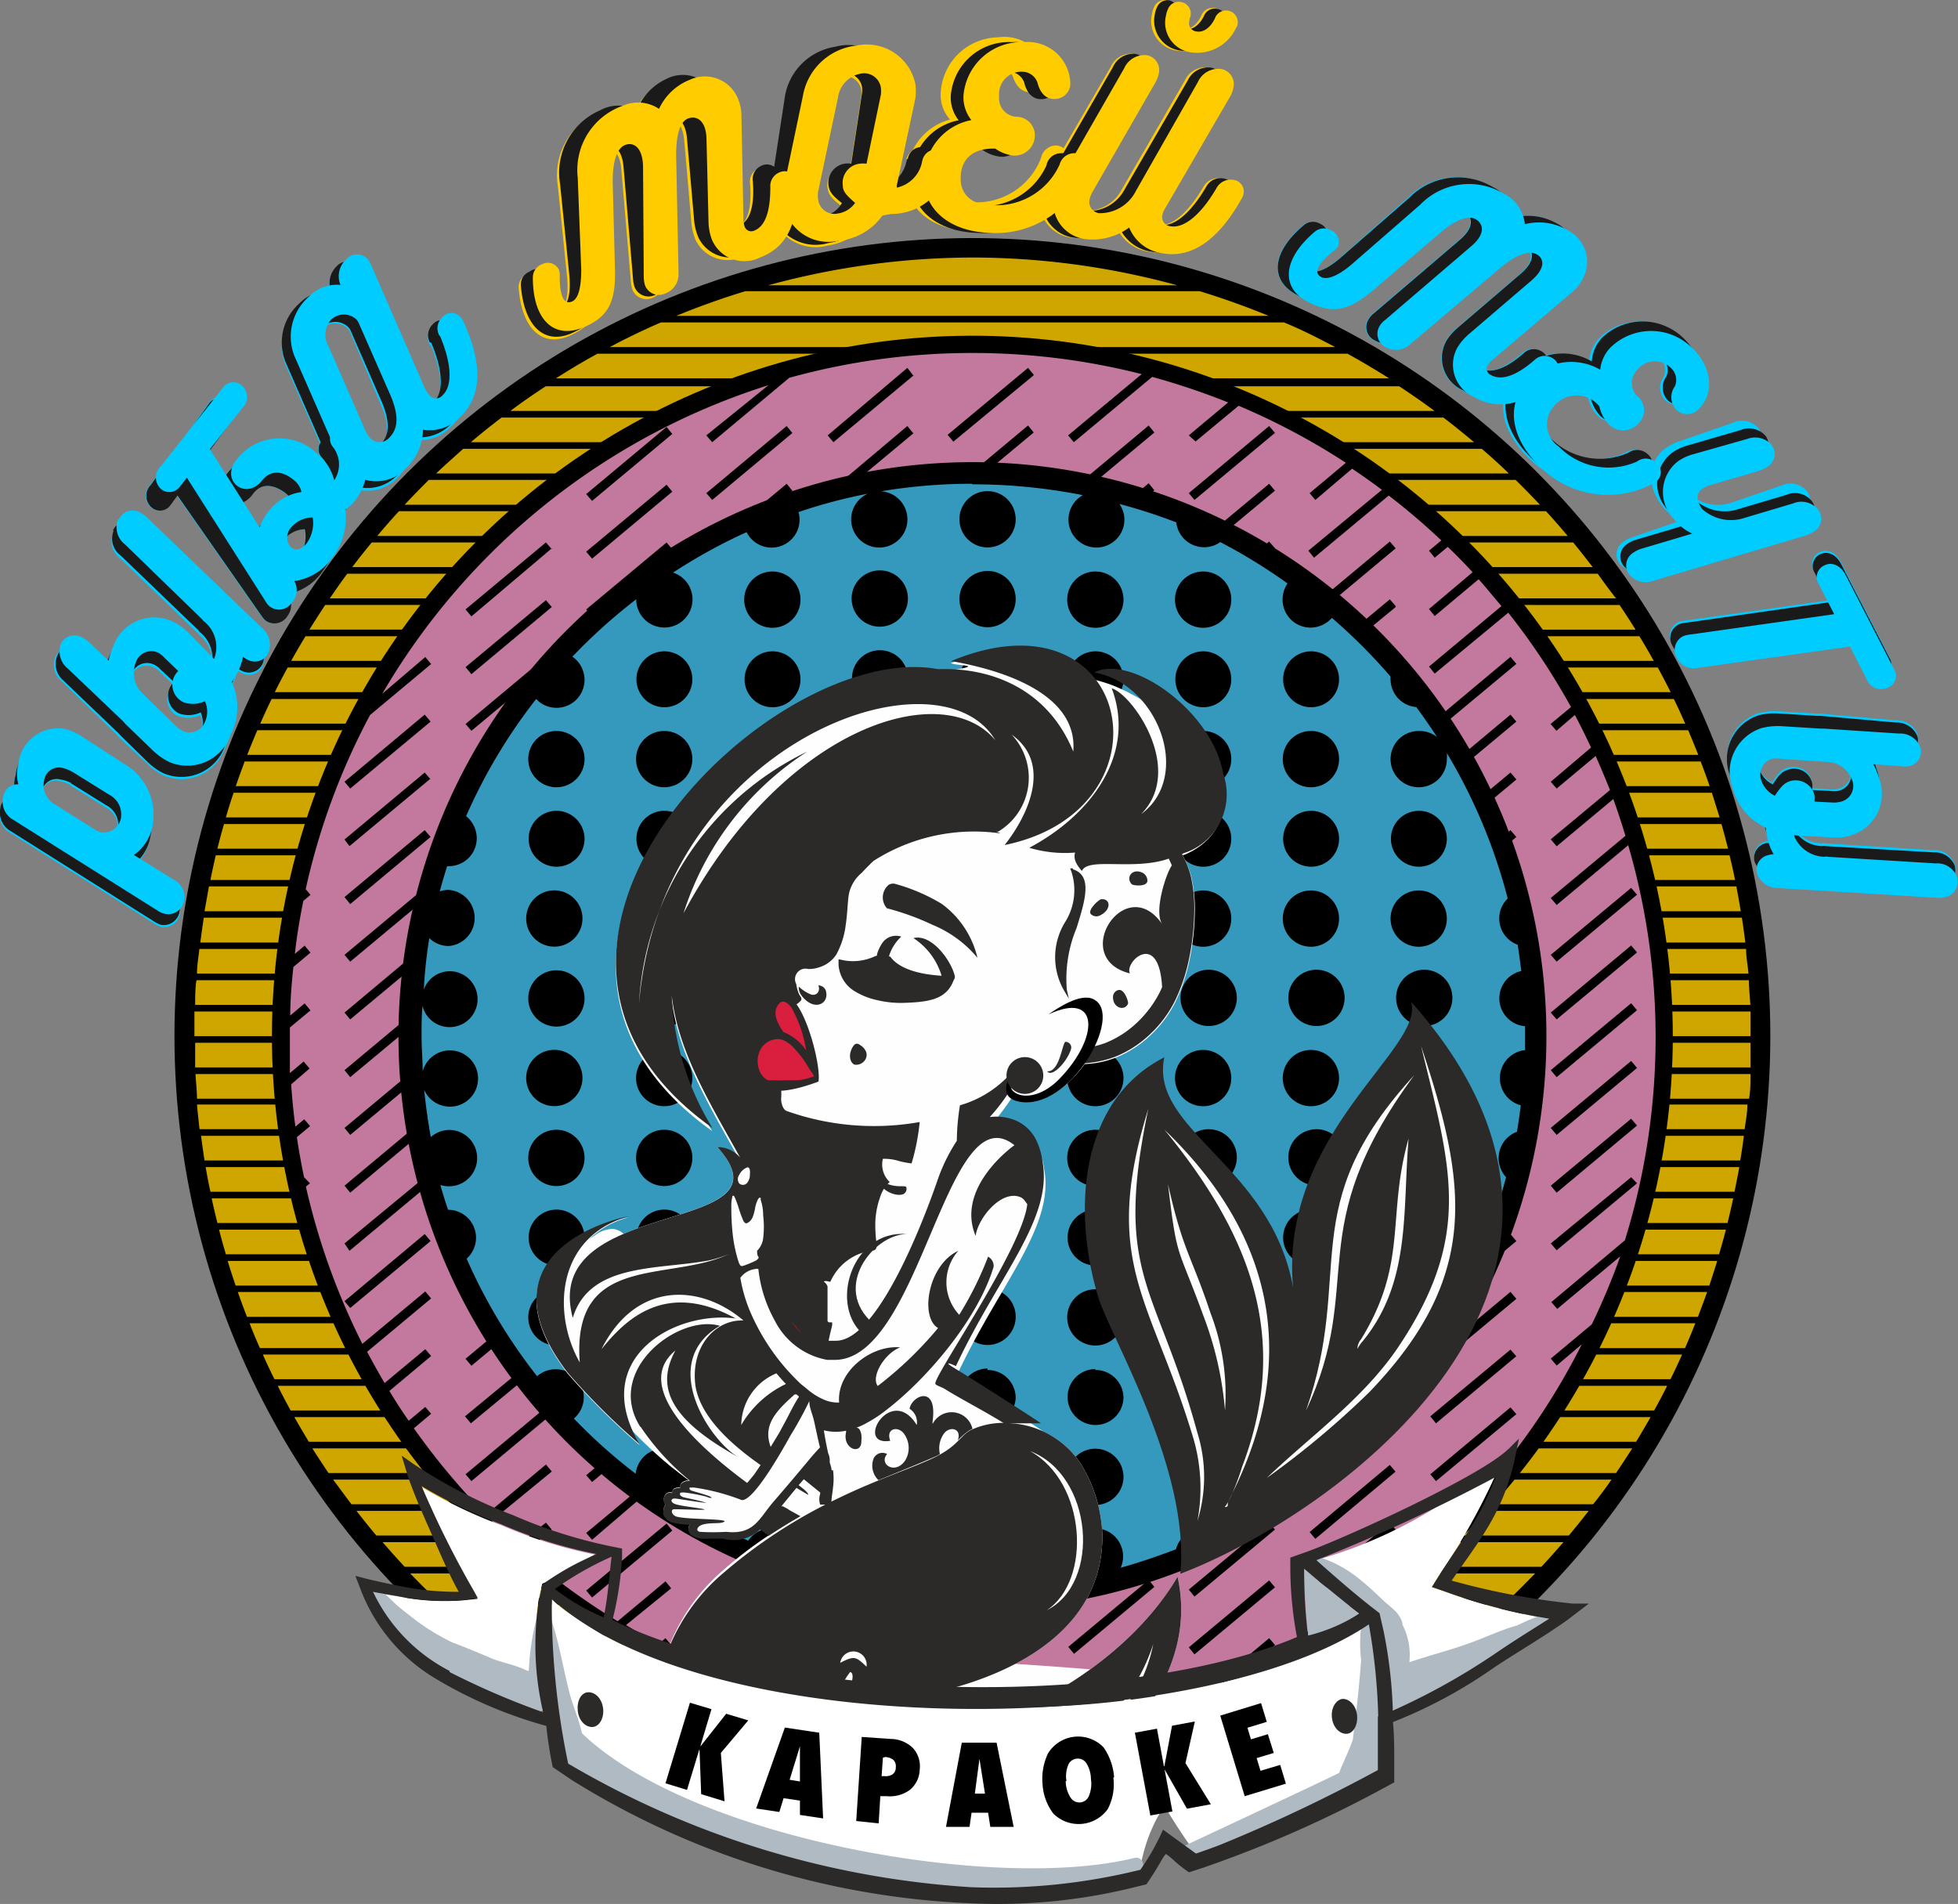 <svg xmlns="http://www.w3.org/2000/svg" viewBox="0 0 106.45 103.51"><rect x="0" y="0" width="106.45" height="103.51" fill="#808080" stroke="none"/><defs><style>.cls-1{fill:#cfa600;}.cls-1,.cls-10,.cls-11,.cls-12,.cls-13,.cls-14,.cls-15,.cls-2,.cls-4,.cls-5,.cls-6,.cls-7,.cls-8,.cls-9{fill-rule:evenodd;}.cls-2{fill:#c3799e;}.cls-3{stroke:#000;stroke-miterlimit:22.93;stroke-width:0.57px;}.cls-4{fill:#3599bd;}.cls-5{fill:#ebecec;}.cls-6{fill:#fefefe;}.cls-7{fill:#2b2a29;}.cls-9{fill:#e31e24;}.cls-10{fill:#d91e3e;}.cls-11{fill:#afbac3;}.cls-12{fill:#fff;}.cls-13{fill:#0cf;}.cls-14{fill:#fc0;}.cls-15{fill:#1a1a1a;}</style></defs><g id="Слой_2" data-name="Слой 2"><g id="_1" data-name="1"><circle cx="52.87" cy="56.33" r="43.38" transform="translate(-11.44 13.51) rotate(-13.16)"/><path class="cls-1" d="M52.87,14A42.29,42.29,0,0,1,64,15.51H41.76A42.42,42.42,0,0,1,52.87,14Zm12.35,1.83c1.28.39,2.53.84,3.75,1.34H36.77c1.22-.5,2.47-.95,3.75-1.34Zm4.59,1.7c1,.41,1.87.86,2.78,1.34H33.15c.9-.48,1.83-.93,2.78-1.34Zm3.45,1.7c.76.42,1.52.87,2.26,1.34H30.22c.74-.47,1.49-.92,2.26-1.34ZM76.07,21c.65.43,1.29.87,1.92,1.34H27.75c.62-.47,1.26-.91,1.92-1.34Zm2.4,1.7c.57.43,1.12.88,1.67,1.34H25.6c.54-.46,1.1-.91,1.67-1.34Zm2.09,1.7c.5.43,1,.88,1.47,1.34H23.71c.48-.46,1-.91,1.47-1.34Zm1.84,1.69q.67.66,1.32,1.35H22c.43-.46.87-.91,1.31-1.35Zm1.65,1.7c.4.44.8.89,1.18,1.35H20.51c.38-.46.78-.91,1.18-1.35Zm1.48,1.7c.36.44.71.89,1.06,1.34H19.15c.34-.45.7-.9,1.06-1.34Zm1.33,1.7c.32.44.64.89,1,1.34H17.93c.31-.45.62-.9.95-1.34Zm1.19,1.7c.3.44.59.89.87,1.34H16.82c.28-.45.57-.9.86-1.34Zm1.08,1.7c.27.44.53.89.78,1.34H15.83c.25-.45.51-.9.78-1.34Zm1,1.7c.24.44.47.89.7,1.34H14.94c.22-.45.46-.9.7-1.34ZM91,38c.22.44.42.89.62,1.34H14.15c.2-.45.4-.9.62-1.34Zm.78,1.7c.19.44.37.89.55,1.34H13.44c.18-.45.36-.9.55-1.34Zm.68,1.7c.17.44.33.89.49,1.34H12.82c.15-.45.32-.9.48-1.34Zm.61,1.7.42,1.34H12.28c.13-.45.27-.9.42-1.34Zm.52,1.7c.13.44.24.89.36,1.34H11.82c.11-.45.23-.9.36-1.34Zm.44,1.7c.11.44.21.89.3,1.34H11.44c.09-.45.19-.9.29-1.34Zm.37,1.69q.13.68.24,1.35H11.12l.24-1.35Zm.3,1.7c.07.45.13.9.19,1.35h-84c.06-.45.12-.9.19-1.35Zm.23,1.7c0,.45.09.9.13,1.34H10.71c0-.44.08-.89.13-1.34Zm.15,1.7c0,.45.06.89.08,1.34H10.61c0-.45,0-.89.07-1.34Zm.09,1.7c0,.45,0,.89,0,1.34H10.57c0-.45,0-.89,0-1.34Zm0,1.7c0,.45,0,.9,0,1.34H10.61c0-.44,0-.89,0-1.34Zm0,1.7c0,.45,0,.9-.08,1.34H10.71c0-.44-.06-.89-.08-1.34ZM95,60.05c0,.45-.09.9-.15,1.34h-84c-.05-.44-.1-.89-.14-1.34Zm-.19,1.7c-.06.45-.12.89-.2,1.34H11.12c-.07-.45-.13-.89-.19-1.34Zm-.25,1.7c-.08.45-.17.89-.26,1.34H11.44c-.1-.45-.18-.89-.26-1.34Zm-.33,1.7c-.1.45-.2.89-.31,1.34H11.82c-.11-.45-.22-.89-.31-1.34Zm-.4,1.7c-.11.45-.24.89-.37,1.34H12.28c-.13-.45-.26-.89-.37-1.34Zm-.47,1.7c-.14.45-.28.89-.43,1.34H12.81c-.15-.45-.3-.89-.43-1.34Zm-.55,1.69c-.16.46-.33.9-.5,1.35H13.43c-.18-.45-.34-.89-.5-1.35Zm-.64,1.7c-.18.45-.36.9-.56,1.35H14.13c-.2-.45-.39-.9-.56-1.35Zm-.72,1.7c-.2.45-.41.9-.63,1.34H14.92c-.22-.44-.43-.89-.63-1.34Zm-.81,1.7c-.23.45-.46.9-.71,1.34H15.8c-.24-.44-.48-.89-.7-1.34Zm-.9,1.7c-.26.45-.52.9-.79,1.34H16.79c-.27-.44-.53-.89-.79-1.34Zm-1,1.7c-.29.45-.58.9-.88,1.34h-70c-.3-.44-.59-.89-.88-1.34Zm-1.13,1.7c-.31.45-.64.9-1,1.34H19.11c-.34-.44-.66-.89-1-1.34Zm-1.24,1.7c-.35.45-.71.9-1.08,1.34H20.46c-.37-.44-.73-.89-1.08-1.34ZM85,83.84c-.39.45-.79.9-1.2,1.34H22c-.41-.44-.81-.89-1.2-1.34Zm-1.54,1.7c-.44.45-.88.9-1.34,1.34H23.64c-.46-.44-.91-.89-1.34-1.34Zm-1.72,1.7c-.49.46-1,.9-1.5,1.34H25.52c-.51-.44-1-.88-1.51-1.34Zm-1.93,1.7c-.55.46-1.12.9-1.71,1.34H27.65c-.58-.44-1.15-.88-1.7-1.34ZM77.6,90.63c-.65.47-1.3.92-2,1.35H30.11c-.67-.43-1.33-.88-2-1.35Zm-2.54,1.7c-.76.48-1.54.92-2.33,1.35H33c-.79-.43-1.57-.87-2.33-1.35ZM72,94c-.94.49-1.91.93-2.89,1.34H36.59c-1-.41-2-.85-2.9-1.34Zm-3.77,1.7c-1.31.51-2.65,1-4,1.34H41.48a41.9,41.9,0,0,1-4-1.34Zm-5.38,1.7a42.43,42.43,0,0,1-20,0Z"/><circle cx="52.87" cy="56.33" r="38.08" transform="translate(-11.45 13.53) rotate(-13.17)"/><path class="cls-2" d="M52.87,19.19a37.22,37.22,0,0,1,9.2,1.15l-4,3.33.31.37,4.26-3.55a38.51,38.51,0,0,1,4.13,1.39l-2.14,1.79L65,24l2.34-1.94a37,37,0,0,1,5.83,3.1L71.2,26.81l.31.37,2-1.7c.55.37,1.09.75,1.62,1.15l-4,3.31.31.38,4.06-3.38a36.83,36.83,0,0,1,2.86,2.44l-.67.56.31.38.71-.59q.69.66,1.35,1.38l-2.37,2,.31.38,2.39-2c.42.47.84,1,1.24,1.46l-3.94,3.29.31.38L82,33.31a37.14,37.14,0,0,1,3.41,5.13l-1.11.92.32.37,1-.86c.31.58.6,1.17.88,1.77L84.31,42.5l.32.37,2.12-1.77c.27.61.53,1.23.78,1.85l-3.22,2.68.32.38,3.08-2.57q.36,1,.66,2l-4.06,3.38.32.38,3.89-3.25a37.32,37.32,0,0,1-.18,21.48l-4,3.36.32.37,3.43-2.86A37.39,37.39,0,0,1,86.54,72l-2.23,1.86.32.38L86,73.08a37.07,37.07,0,0,1-5,7.5l-3.24,2.71.29.35a37.23,37.23,0,0,1-9.32,6.28l.59-.49L69,89.06,67.1,90.65a36.54,36.54,0,0,1-4.63,1.57l0,0-.06,0a37.42,37.42,0,0,1-4,.82l4.35-3.63-.31-.37L58.08,92.7l.3.37c-1,.15-2.1.26-3.17.33l1-.83-.31-.37-1.5,1.24c-.5,0-1,0-1.52,0a36.12,36.12,0,0,1-4-.22l.82-.68-.31-.37-1.17,1c-.85-.1-1.69-.24-2.52-.4l4-3.34-.31-.37L45,92.64a37.1,37.1,0,0,1-4.34-1.21l2.39-2-.31-.37-2.61,2.18a37.13,37.13,0,0,1-3.83-1.65l.19-.16-.31-.37-.35.29c-.61-.31-1.21-.65-1.8-1l2.46-2-.31-.38-2.6,2.17a37.3,37.3,0,0,1-5.09-3.72L30,83.16l-.32-.38L28.14,84q-.72-.65-1.41-1.32L30,80l-.32-.38-3.26,2.73a38.3,38.3,0,0,1-3.92-4.7l.94-.79-.32-.37-.9.75q-.56-.8-1.05-1.62l2.27-1.9-.32-.37-2.21,1.84c-.33-.56-.65-1.13-.95-1.7l3.48-2.9-.32-.38L19.7,73.06a37.38,37.38,0,0,1-3.07-8.55l.22-.18L16.53,64h0c-.15-.72-.28-1.44-.39-2.18l.72-.6-.32-.37-.48.4c-.1-.76-.18-1.53-.23-2.3l1-.86-.32-.38-.75.63c0-.66,0-1.31,0-2v-.48l1.12-.93-.32-.38-.78.66c0-.89.08-1.77.17-2.64l.93-.78-.32-.38-.53.45c.11-1,.27-1.93.46-2.88l.39-.33-.26-.31a37.08,37.08,0,0,1,3.5-9.47l3.32-2.77-.32-.38-2.34,2a37.31,37.31,0,0,1,21-16.78L38.4,23.67l.32.37,4.19-3.5a37.19,37.19,0,0,1,10-1.35ZM23.41,67.47l-.32-.38-4.36,3.65.31.37,4.37-3.64Zm0-3.14L23.09,64,18.73,67.6,19,68l4.37-3.64Zm0-3.14-.32-.37-4.36,3.64.31.38,4.37-3.65Zm0-3.13-.32-.38-4.36,3.64.31.38,4.37-3.64Zm0-3.14-.32-.38-4.36,3.64.31.38,4.37-3.64Zm0-3.14-.32-.38-4.36,3.65.31.37,4.37-3.64Zm0-3.14-.32-.37-4.36,3.64.31.37,4.37-3.64Zm0-3.14-.32-.37-4.36,3.64.31.38,4.37-3.65Zm0-3.13L23.09,42l-4.36,3.64L19,46l4.37-3.64Zm0-3.14-.32-.38L18.73,42.5l.31.37,4.37-3.64ZM30,76.88l-.32-.37-4.37,3.64.32.37L30,76.88Zm0-3.14-.32-.37L25.28,77l.32.38L30,73.74Zm0-3.13-.32-.38-4.37,3.64.32.38L30,70.61Zm0-3.14-.32-.38-4.37,3.65.32.37L30,67.47Zm0-3.14L29.65,64,25.28,67.6l.32.37L30,64.33Zm0-3.14-.32-.37-4.37,3.64.32.38L30,61.19Zm0-3.13-.32-.38-4.37,3.64.32.38L30,58.06Zm0-3.14-.32-.38-4.37,3.64.32.38L30,54.92Zm0-3.14-.32-.38-4.37,3.65.32.37L30,51.78Zm0-3.14-.32-.37-4.37,3.64.32.37L30,48.64Zm0-3.14-.32-.37-4.37,3.64.32.38L30,45.5Zm0-3.13L29.65,42l-4.37,3.64.32.38L30,42.37Zm0-3.14-.32-.38L25.28,42.5l.32.37L30,39.23Zm0-3.14-.32-.38-4.37,3.65.32.37L30,36.09ZM30,33l-.32-.37-4.37,3.64.32.38L30,33Zm0-3.14-.32-.37-4.37,3.64.32.38L30,29.81Zm6.55,53.35-.31-.38-4.37,3.64.32.38,4.36-3.64Zm0-3.14-.31-.38-4.37,3.65.32.37L36.52,80Zm0-3.14-.31-.37-4.37,3.64.32.37,4.36-3.64Zm0-3.14-.31-.37L31.84,77l.32.38,4.36-3.65Zm0-3.13-.31-.38-4.37,3.64.32.38,4.36-3.64Zm0-3.14-.31-.38-4.37,3.65.32.37,4.36-3.64Zm0-3.14L36.21,64,31.84,67.6l.32.37,4.36-3.64Zm0-3.14-.31-.37-4.37,3.64.32.38,4.36-3.65Zm0-3.13-.31-.38-4.37,3.64.32.38,4.36-3.64Zm0-3.14-.31-.38-4.37,3.64.32.38,4.36-3.64Zm0-3.14-.31-.38-4.37,3.65.32.37,4.36-3.64Zm0-3.14-.31-.37-4.37,3.64.32.37,4.36-3.64Zm0-3.14-.31-.37-4.37,3.64.32.38,4.36-3.65Zm0-3.13L36.21,42l-4.37,3.64.32.38,4.36-3.64Zm0-3.14-.31-.38L31.84,42.5l.32.37,4.36-3.64Zm0-3.14-.31-.38-4.37,3.65.32.37,4.36-3.64Zm0-3.14-.31-.37-4.37,3.64.32.38L36.52,33Zm0-3.14-.31-.37-4.37,3.64.32.38,4.36-3.65Zm0-3.13-.31-.38-4.37,3.64.32.38,4.36-3.64Zm0-3.14-.31-.38-4.37,3.65.32.37,4.36-3.64ZM43.08,86.3l-.31-.38L38.4,89.56l.32.38,4.36-3.64Zm0-3.14-.31-.38L38.4,86.42l.32.38,4.36-3.64Zm0-3.14-.31-.38L38.4,83.29l.32.37L43.08,80Zm0-3.14-.31-.37L38.4,80.15l.32.37,4.36-3.64Zm0-3.14-.31-.37L38.4,77l.32.38,4.36-3.65Zm0-3.13-.31-.38L38.4,73.87l.32.38,4.36-3.64Zm0-3.14-.31-.38L38.4,70.74l.32.37,4.36-3.64Zm0-3.14L42.77,64,38.4,67.6l.32.37,4.36-3.64Zm0-3.14-.31-.37L38.4,64.46l.32.38,4.36-3.65Zm0-3.13-.31-.38L38.4,61.32l.32.38,4.36-3.64Zm0-3.14-.31-.38L38.4,58.18l.32.38,4.36-3.64Zm0-3.14-.31-.38L38.4,55.05l.32.37,4.36-3.64Zm0-3.14-.31-.37L38.4,51.91l.32.37,4.36-3.64Zm0-3.14-.31-.37L38.4,48.77l.32.38,4.36-3.65Zm0-3.13L42.77,42,38.4,45.63l.32.38,4.36-3.64Zm0-3.14-.31-.38L38.4,42.5l.32.37,4.36-3.64Zm0-3.14-.31-.38L38.4,39.36l.32.37,4.36-3.64Zm0-3.14-.31-.37L38.4,36.22l.32.38L43.08,33Zm0-3.14-.31-.37L38.4,33.08l.32.38,4.36-3.65Zm0-3.13-.31-.38L38.4,29.94l.32.38,4.36-3.64Zm0-3.14-.31-.38L38.4,26.81l.32.37,4.36-3.64ZM49.64,86.3l-.31-.38L45,89.56l.31.38,4.37-3.64Zm0-3.14-.31-.38L45,86.42l.31.38,4.37-3.64Zm0-3.14-.31-.38L45,83.29l.31.37L49.64,80Zm0-3.14-.31-.37L45,80.15l.31.37,4.37-3.64Zm0-3.14-.31-.37L45,77l.31.38,4.37-3.65Zm0-3.13-.31-.38L45,73.87l.31.38,4.37-3.64Zm0-3.14-.31-.38L45,70.74l.31.37,4.37-3.64Zm0-3.14L49.33,64,45,67.6l.31.37,4.37-3.64Zm0-3.14-.31-.37L45,64.46l.31.38,4.37-3.65Zm0-3.13-.31-.38L45,61.32l.31.38,4.37-3.64Zm0-3.14-.31-.38L45,58.18l.31.38,4.37-3.64Zm0-3.14-.31-.38L45,55.05l.31.37,4.37-3.64Zm0-3.14-.31-.37L45,51.91l.31.37,4.37-3.64Zm0-3.14-.31-.37L45,48.77l.31.38,4.37-3.65Zm0-3.13L49.33,42,45,45.63l.31.38,4.37-3.64Zm0-3.14-.31-.38L45,42.5l.31.37,4.37-3.64Zm0-3.14-.31-.38L45,39.36l.31.37,4.37-3.64Zm0-3.14-.31-.37L45,36.22l.31.38L49.64,33Zm0-3.14-.31-.37L45,33.08l.31.38,4.37-3.65Zm0-3.13-.31-.38L45,29.94l.31.38,4.37-3.64Zm0-3.14-.31-.38L45,26.81l.31.37,4.37-3.64Zm0-3.14L49.33,20,45,23.67l.31.37,4.37-3.64Zm6.56,69-.31-.37L51.52,92.7l.31.38,4.37-3.65Zm0-3.13-.31-.38-4.37,3.64.31.38L56.2,86.3Zm0-3.14-.31-.38-4.37,3.64.31.38,4.37-3.64Zm0-3.14-.31-.38-4.37,3.65.31.37L56.2,80Zm0-3.14-.31-.37-4.37,3.64.31.37,4.37-3.64Zm0-3.14-.31-.37L51.52,77l.31.38,4.37-3.65Zm0-3.13-.31-.38-4.37,3.64.31.38,4.37-3.64Zm0-3.14-.31-.38-4.37,3.65.31.37,4.37-3.64Zm0-3.14L55.89,64,51.52,67.6l.31.37,4.37-3.64Zm0-3.14-.31-.37-4.37,3.64.31.38,4.37-3.65Zm0-3.13-.31-.38-4.37,3.64.31.38,4.37-3.64Zm0-3.14-.31-.38-4.37,3.64.31.38,4.37-3.64Zm0-3.14-.31-.38-4.37,3.65.31.37,4.37-3.64Zm0-3.14-.31-.37-4.37,3.64.31.37,4.37-3.64Zm0-3.14-.31-.37-4.37,3.64.31.38L56.2,45.5Zm0-3.13L55.89,42l-4.37,3.64.31.38,4.37-3.64Zm0-3.14-.31-.38L51.52,42.5l.31.37,4.37-3.64Zm0-3.14-.31-.38-4.37,3.65.31.37,4.37-3.64Zm0-3.14-.31-.37-4.37,3.64.31.38L56.2,33Zm0-3.14-.31-.37-4.37,3.64.31.38,4.37-3.65Zm0-3.13-.31-.38-4.37,3.64.31.38,4.37-3.64Zm0-3.14-.31-.38-4.37,3.65.31.37,4.37-3.64Zm0-3.14L55.89,20l-4.37,3.64.31.37L56.2,20.4Zm6.56,65.9-.31-.38-4.37,3.64.31.38,4.37-3.64Zm0-3.14-.31-.38-4.37,3.64.31.38,4.37-3.64Zm0-3.14-.31-.38-4.37,3.65.31.37L62.76,80Zm0-3.14-.31-.37-4.37,3.64.31.37,4.37-3.64Zm0-3.14-.31-.37L58.08,77l.31.38,4.37-3.65Zm0-3.13-.31-.38-4.37,3.64.31.38,4.37-3.64Zm0-3.14-.31-.38-4.37,3.65.31.37,4.37-3.64Zm0-3.14L62.45,64,58.08,67.6l.31.37,4.37-3.64Zm0-3.14-.31-.37-4.37,3.64.31.38,4.37-3.65Zm0-3.13-.31-.38-4.37,3.64.31.38,4.37-3.64Zm0-3.14-.31-.38-4.37,3.64.31.38,4.37-3.64Zm0-3.14-.31-.38-4.37,3.65.31.37,4.37-3.64Zm0-3.14-.31-.37-4.37,3.64.31.37,4.37-3.64Zm0-3.14-.31-.37-4.37,3.64.31.38,4.37-3.65Zm0-3.13L62.45,42l-4.37,3.64.31.38,4.37-3.64Zm0-3.14-.31-.38L58.08,42.5l.31.37,4.37-3.64Zm0-3.14-.31-.38-4.37,3.65.31.37,4.37-3.64Zm0-3.14-.31-.37-4.37,3.64.31.38L62.76,33Zm0-3.14-.31-.37-4.37,3.64.31.38,4.37-3.65Zm0-3.13-.31-.38-4.37,3.64.31.38,4.37-3.64Zm0-3.14-.31-.38-4.37,3.65.31.37,4.37-3.64ZM69.32,86.3,69,85.92l-4.37,3.64.31.38,4.37-3.64Zm0-3.14L69,82.78l-4.37,3.64.31.38,4.37-3.64Zm0-3.14L69,79.64l-4.37,3.65.31.37L69.32,80Zm0-3.14L69,76.51l-4.37,3.64.31.37,4.37-3.64Zm0-3.14L69,73.37,64.64,77l.31.38,4.37-3.65Zm0-3.13L69,70.23l-4.37,3.64.31.38,4.37-3.64Zm0-3.14L69,67.09l-4.37,3.65.31.37,4.37-3.64Zm0-3.14L69,64,64.64,67.6,65,68l4.37-3.64Zm0-3.14L69,60.82l-4.37,3.64.31.38,4.37-3.65Zm0-3.13L69,57.68l-4.37,3.64.31.38,4.37-3.64Zm0-3.14L69,54.54l-4.37,3.64.31.38,4.37-3.64Zm0-3.14L69,51.4l-4.37,3.65.31.37,4.37-3.64Zm0-3.14L69,48.27l-4.37,3.64.31.37,4.37-3.64Zm0-3.14L69,45.13l-4.37,3.64.31.38,4.37-3.65Zm0-3.13L69,42l-4.37,3.64L65,46l4.37-3.64Zm0-3.14L69,38.85,64.64,42.5l.31.37,4.37-3.64Zm0-3.14L69,35.71l-4.37,3.65.31.37,4.37-3.64Zm0-3.14L69,32.58l-4.37,3.64.31.38L69.32,33Zm0-3.14L69,29.44l-4.37,3.64.31.38,4.37-3.65Zm0-3.13L69,26.3l-4.37,3.64.31.38,4.37-3.64Zm0-3.14L69,23.16l-4.37,3.65.31.37,4.37-3.64Zm6.56,59.62-.32-.38L71.2,86.42l.31.38,4.37-3.64Zm0-3.14-.32-.38L71.2,83.29l.31.37L75.88,80Zm0-3.14-.32-.37L71.2,80.15l.31.37,4.37-3.64Zm0-3.14-.32-.37L71.2,77l.31.38,4.37-3.65Zm0-3.13-.32-.38L71.2,73.87l.31.38,4.37-3.64Zm0-3.14-.32-.38L71.2,70.74l.31.37,4.37-3.64Zm0-3.14L75.56,64,71.2,67.6l.31.37,4.37-3.64Zm0-3.14-.32-.37L71.2,64.46l.31.38,4.37-3.65Zm0-3.13-.32-.38L71.2,61.32l.31.38,4.37-3.64Zm0-3.14-.32-.38L71.2,58.18l.31.38,4.37-3.64Zm0-3.14-.32-.38L71.2,55.05l.31.37,4.37-3.64Zm0-3.14-.32-.37L71.2,51.91l.31.37,4.37-3.64Zm0-3.14-.32-.37L71.2,48.77l.31.38,4.37-3.65Zm0-3.13L75.56,42,71.2,45.63l.31.38,4.37-3.64Zm0-3.14-.32-.38L71.2,42.5l.31.37,4.37-3.64Zm0-3.14-.32-.38L71.2,39.36l.31.37,4.37-3.64Zm0-3.14-.32-.37L71.2,36.22l.31.38L75.88,33Zm0-3.14-.32-.37L71.2,33.08l.31.38,4.37-3.65Zm6.56,47.07-.32-.37-4.36,3.64.31.37,4.37-3.64Zm0-3.14-.32-.37L77.76,77l.31.38,4.37-3.65Zm0-3.13-.32-.38-4.36,3.64.31.38,4.37-3.64Zm0-3.14-.32-.38-4.36,3.65.31.37,4.37-3.64Zm0-3.14L82.12,64,77.76,67.6l.31.37,4.37-3.64Zm0-3.14-.32-.37-4.36,3.64.31.38,4.37-3.65Zm0-3.13-.32-.38-4.36,3.64.31.38,4.37-3.64Zm0-3.14-.32-.38-4.36,3.64.31.38,4.37-3.64Zm0-3.14-.32-.38-4.36,3.65.31.37,4.37-3.64Zm0-3.14-.32-.37-4.36,3.64.31.37,4.37-3.64Zm0-3.14-.32-.37-4.36,3.64.31.38,4.37-3.65Zm0-3.13L82.12,42l-4.36,3.64.31.38,4.37-3.64Zm0-3.14-.32-.38L77.76,42.5l.31.37,4.37-3.64Zm0-3.14-.32-.38-4.36,3.65.31.37,4.37-3.64ZM89,64.33,88.68,64,84.31,67.6l.32.37L89,64.33Zm0-3.14-.32-.37-4.37,3.64.32.38L89,61.19Zm0-3.13-.32-.38-4.37,3.64.32.38L89,58.06Zm0-3.14-.32-.38-4.37,3.64.32.38L89,54.92Zm0-3.14-.32-.38-4.37,3.65.32.37L89,51.78Zm0-3.14-.32-.37-4.37,3.64.32.37Z"/><circle class="cls-3" cx="52.87" cy="56.33" r="30.92" transform="translate(-11.46 13.55) rotate(-13.19)"/><path class="cls-4" d="M52.87,26.33a30.71,30.71,0,0,1,6,.59,1.52,1.52,0,1,0,2.26,1.34,1.49,1.49,0,0,0-.27-.86,28.7,28.7,0,0,1,3.09,1,1.52,1.52,0,0,0,1.51,1.35,1.49,1.49,0,0,0,.88-.28A30.31,30.31,0,0,1,70,31.72a1.54,1.54,0,0,0-.27.87,1.52,1.52,0,0,0,1.52,1.53,1.55,1.55,0,0,0,1.16-.53,31,31,0,0,1,3.19,3.19.76.76,0,0,0,0,.15A1.52,1.52,0,0,0,77,38.44c.39.53.77,1.08,1.13,1.63a1.56,1.56,0,0,0-1-.33,1.53,1.53,0,1,0,1.53,1.53,1.75,1.75,0,0,0,0-.33,29.9,29.9,0,0,1,3.31,7.91,1.48,1.48,0,0,0-.46,1.09,1.51,1.51,0,0,0,1,1.42c.08.47.14,1,.2,1.43a1.52,1.52,0,0,0,.2,3c0,.18,0,.36,0,.54s0,.51,0,.76a1.53,1.53,0,0,0-.23,3c-.06.48-.13,1-.21,1.44A1.53,1.53,0,0,0,81.88,64a29.63,29.63,0,0,1-3.23,7.68v-.06a1.53,1.53,0,1,0-1.53,1.53,1.48,1.48,0,0,0,.7-.17c-.34.51-.7,1-1.07,1.5a1.53,1.53,0,0,0-1.15,1.42,29.2,29.2,0,0,1-3.3,3.28,1.52,1.52,0,0,0-2.56,1.12,1.48,1.48,0,0,0,.18.72,30.49,30.49,0,0,1-3.83,2.25,1.59,1.59,0,0,0-.69-.16,1.52,1.52,0,0,0-1.47,1.12c-1,.38-2,.72-3,1a1.55,1.55,0,0,0,.13-.61,1.53,1.53,0,1,0-2.51,1.17,30.38,30.38,0,0,1-10.1.22,1.53,1.53,0,1,0-1.7-.3,30,30,0,0,1-3.29-.88,1.49,1.49,0,0,0,0-.21,1.52,1.52,0,0,0-2.78-.86,30.32,30.32,0,0,1-3.94-2.1,1.53,1.53,0,1,0-2.18-1.54,29,29,0,0,1-3.36-3,1.52,1.52,0,0,0-1-2.68,1.53,1.53,0,0,0-1,.38,29.67,29.67,0,0,1-3.83-6.39,1.54,1.54,0,0,0,.51-1.14,1.52,1.52,0,0,0-1.52-1.52h0q-.23-.67-.42-1.35a1.53,1.53,0,0,0,2-1.47,1.52,1.52,0,0,0-1.52-1.52,1.54,1.54,0,0,0-1,.39c-.15-.84-.27-1.7-.36-2.57a1.53,1.53,0,1,0-.08-1c0-.62-.06-1.24-.06-1.87s0-1.13.05-1.69a1.52,1.52,0,1,0,1.48-1.89,1.51,1.51,0,0,0-1.41,1A26.34,26.34,0,0,1,23.34,51a1.5,1.5,0,0,0,1.06.43,1.53,1.53,0,0,0,0-3.05,1.57,1.57,0,0,0-.49.08c.12-.46.26-.92.4-1.37h.09a1.52,1.52,0,0,0,1.52-1.52,1.55,1.55,0,0,0-.58-1.2A29.71,29.71,0,0,1,29.15,38a1.49,1.49,0,0,0,1.11.48,1.52,1.52,0,0,0,1.52-1.52,1.54,1.54,0,0,0-.66-1.26,30.18,30.18,0,0,1,3.47-3.12v0a1.53,1.53,0,1,0,2-1.45,29.71,29.71,0,0,1,4-2.2,1.52,1.52,0,0,0,2.88-.68,1.4,1.4,0,0,0-.06-.41,28.59,28.59,0,0,1,3.77-1,1.53,1.53,0,1,0,.72-.13,29.85,29.85,0,0,1,4.94-.41ZM77.13,65.76a1.52,1.52,0,1,0,1.53,1.52,1.52,1.52,0,0,0-1.53-1.52Zm0-4.34a1.53,1.53,0,0,0,0,3,1.53,1.53,0,1,0,0-3Zm0-4.34a1.53,1.53,0,1,0,1.53,1.53,1.53,1.53,0,0,0-1.53-1.53Zm0-4.33a1.53,1.53,0,0,0,0,3,1.53,1.53,0,1,0,0-3Zm0-4.34a1.53,1.53,0,1,0,1.53,1.53,1.53,1.53,0,0,0-1.53-1.53Zm0-4.33a1.52,1.52,0,1,0,1.53,1.52,1.52,1.52,0,0,0-1.53-1.52ZM71.27,74.43A1.52,1.52,0,1,0,72.8,76a1.52,1.52,0,0,0-1.53-1.52Zm0-4.34a1.53,1.53,0,1,0,1.53,1.52,1.52,1.52,0,0,0-1.53-1.52Zm0-4.33a1.52,1.52,0,1,0,1.53,1.52,1.52,1.52,0,0,0-1.53-1.52Zm0-4.34a1.53,1.53,0,0,0,0,3,1.53,1.53,0,1,0,0-3Zm0-4.34a1.53,1.53,0,1,0,1.53,1.53,1.53,1.53,0,0,0-1.53-1.53Zm0-4.33a1.53,1.53,0,0,0,0,3,1.53,1.53,0,1,0,0-3Zm0-4.34a1.53,1.53,0,1,0,1.53,1.53,1.53,1.53,0,0,0-1.53-1.53Zm0-4.33A1.52,1.52,0,1,0,72.8,45.6a1.52,1.52,0,0,0-1.53-1.52Zm0-4.34a1.53,1.53,0,1,0,1.53,1.53,1.52,1.52,0,0,0-1.53-1.53Zm0-4.33a1.52,1.52,0,1,0,1.53,1.52,1.52,1.52,0,0,0-1.53-1.52ZM65.41,78.76a1.53,1.53,0,1,0,1.53,1.53,1.53,1.53,0,0,0-1.53-1.53Zm0-4.33A1.52,1.52,0,1,0,66.94,76a1.52,1.52,0,0,0-1.53-1.52Zm0-4.34a1.53,1.53,0,1,0,1.53,1.52,1.52,1.52,0,0,0-1.53-1.52Zm0-4.33a1.52,1.52,0,1,0,1.53,1.52,1.52,1.52,0,0,0-1.53-1.52Zm0-4.34a1.53,1.53,0,0,0,0,3,1.53,1.53,0,1,0,0-3Zm0-4.34a1.53,1.53,0,1,0,1.53,1.53,1.53,1.53,0,0,0-1.53-1.53Zm0-4.33a1.53,1.53,0,0,0,0,3,1.53,1.53,0,1,0,0-3Zm0-4.34a1.53,1.53,0,1,0,1.53,1.53,1.53,1.53,0,0,0-1.53-1.53Zm0-4.33a1.52,1.52,0,1,0,1.53,1.52,1.52,1.52,0,0,0-1.53-1.52Zm0-4.34a1.53,1.53,0,1,0,1.53,1.53,1.52,1.52,0,0,0-1.53-1.53Zm0-4.33a1.52,1.52,0,1,0,1.53,1.52,1.52,1.52,0,0,0-1.53-1.52Zm0-4.34a1.53,1.53,0,1,0,1.53,1.52,1.52,1.52,0,0,0-1.53-1.52ZM59.55,78.76a1.53,1.53,0,1,0,1.53,1.53,1.53,1.53,0,0,0-1.53-1.53Zm0-4.33A1.52,1.52,0,1,0,61.08,76a1.52,1.52,0,0,0-1.53-1.52Zm0-4.34a1.53,1.53,0,1,0,1.53,1.52,1.52,1.52,0,0,0-1.53-1.52Zm0-4.33a1.52,1.52,0,1,0,1.53,1.52,1.52,1.52,0,0,0-1.53-1.52Zm0-4.34a1.53,1.53,0,1,0,1.53,1.52,1.52,1.52,0,0,0-1.53-1.52Zm0-4.34a1.53,1.53,0,1,0,1.53,1.53,1.53,1.53,0,0,0-1.53-1.53Zm0-4.33a1.53,1.53,0,1,0,1.53,1.52,1.52,1.52,0,0,0-1.53-1.52Zm0-4.34a1.53,1.53,0,1,0,1.53,1.53,1.53,1.53,0,0,0-1.53-1.53Zm0-4.33a1.52,1.52,0,1,0,1.53,1.52,1.52,1.52,0,0,0-1.53-1.52Zm0-4.34a1.53,1.53,0,1,0,1.53,1.53,1.52,1.52,0,0,0-1.53-1.53Zm0-4.33a1.52,1.52,0,1,0,1.53,1.52,1.52,1.52,0,0,0-1.53-1.52Zm0-4.34a1.53,1.53,0,1,0,1.53,1.52,1.52,1.52,0,0,0-1.53-1.52Zm-5.86,52a1.53,1.53,0,1,0,1.53,1.52,1.52,1.52,0,0,0-1.53-1.52Zm0-4.34a1.53,1.53,0,1,0,1.53,1.53,1.53,1.53,0,0,0-1.53-1.53Zm0-4.33A1.52,1.52,0,1,0,55.22,76a1.52,1.52,0,0,0-1.53-1.52Zm0-4.34a1.53,1.53,0,1,0,1.53,1.52,1.52,1.52,0,0,0-1.53-1.52Zm0-4.33a1.52,1.52,0,1,0,1.53,1.52,1.52,1.52,0,0,0-1.53-1.52Zm0-4.34a1.53,1.53,0,1,0,1.53,1.52,1.52,1.52,0,0,0-1.53-1.52Zm0-4.34a1.53,1.53,0,1,0,1.53,1.53,1.53,1.53,0,0,0-1.53-1.53Zm0-4.33a1.53,1.53,0,1,0,1.53,1.52,1.52,1.52,0,0,0-1.53-1.52Zm0-4.34a1.53,1.53,0,1,0,1.53,1.53,1.53,1.53,0,0,0-1.53-1.53Zm0-4.33a1.52,1.52,0,1,0,1.53,1.52,1.52,1.52,0,0,0-1.53-1.52Zm0-4.34a1.53,1.53,0,1,0,1.53,1.53,1.52,1.52,0,0,0-1.53-1.53Zm0-4.33a1.52,1.52,0,1,0,1.53,1.52,1.52,1.52,0,0,0-1.53-1.52Zm0-4.34a1.53,1.53,0,1,0,1.53,1.52,1.52,1.52,0,0,0-1.53-1.52Zm0-4.34a1.53,1.53,0,1,0,1.53,1.53,1.53,1.53,0,0,0-1.53-1.53Zm-5.86,52a1.53,1.53,0,1,0,1.53,1.53,1.53,1.53,0,0,0-1.53-1.53Zm0-4.33A1.52,1.52,0,1,0,49.36,76a1.52,1.52,0,0,0-1.53-1.52Zm0-4.34a1.53,1.53,0,1,0,1.53,1.52,1.52,1.52,0,0,0-1.53-1.52Zm0-4.33a1.52,1.52,0,1,0,1.53,1.52,1.52,1.52,0,0,0-1.53-1.52Zm0-4.34a1.53,1.53,0,1,0,1.53,1.52,1.52,1.52,0,0,0-1.53-1.52Zm0-4.34a1.53,1.53,0,1,0,1.53,1.53,1.53,1.53,0,0,0-1.53-1.53Zm0-4.33a1.53,1.53,0,1,0,1.53,1.52,1.52,1.52,0,0,0-1.53-1.52Zm0-4.34a1.53,1.53,0,1,0,1.53,1.53,1.53,1.53,0,0,0-1.53-1.53Zm0-4.33a1.52,1.52,0,1,0,1.53,1.52,1.52,1.52,0,0,0-1.53-1.52Zm0-4.34a1.53,1.53,0,1,0,1.53,1.53,1.52,1.52,0,0,0-1.53-1.53Zm0-4.33a1.52,1.52,0,1,0,1.53,1.52,1.52,1.52,0,0,0-1.53-1.52Zm0-4.34a1.53,1.53,0,1,0,1.53,1.52,1.52,1.52,0,0,0-1.53-1.52ZM42,78.76a1.53,1.53,0,1,0,1.52,1.53A1.53,1.53,0,0,0,42,78.76Zm0-4.33A1.52,1.52,0,1,0,43.5,76,1.52,1.52,0,0,0,42,74.43Zm0-4.34a1.53,1.53,0,1,0,1.52,1.52A1.52,1.52,0,0,0,42,70.09Zm0-4.33a1.52,1.52,0,1,0,1.52,1.52A1.52,1.52,0,0,0,42,65.76Zm0-4.34a1.53,1.53,0,1,0,1.52,1.52A1.52,1.52,0,0,0,42,61.42Zm0-4.34a1.53,1.53,0,1,0,1.52,1.53A1.53,1.53,0,0,0,42,57.08Zm0-4.33a1.53,1.53,0,1,0,1.52,1.52A1.52,1.52,0,0,0,42,52.75Zm0-4.34a1.53,1.53,0,1,0,1.52,1.53A1.53,1.53,0,0,0,42,48.41Zm0-4.33A1.52,1.52,0,1,0,43.5,45.6,1.52,1.52,0,0,0,42,44.08Zm0-4.34a1.53,1.53,0,1,0,1.52,1.53A1.52,1.52,0,0,0,42,39.74Zm0-4.33a1.52,1.52,0,1,0,1.52,1.52A1.52,1.52,0,0,0,42,35.41Zm0-4.34a1.53,1.53,0,1,0,1.52,1.52A1.52,1.52,0,0,0,42,31.07ZM36.12,74.43A1.52,1.52,0,1,0,37.64,76a1.52,1.52,0,0,0-1.52-1.52Zm0-4.34a1.53,1.53,0,1,0,1.52,1.52,1.52,1.52,0,0,0-1.52-1.52Zm0-4.33a1.52,1.52,0,1,0,1.52,1.52,1.52,1.52,0,0,0-1.52-1.52Zm0-4.34a1.53,1.53,0,1,0,1.52,1.52,1.52,1.52,0,0,0-1.52-1.52Zm0-4.34a1.53,1.53,0,1,0,1.52,1.53,1.53,1.53,0,0,0-1.52-1.53Zm0-4.33a1.53,1.53,0,1,0,1.52,1.52,1.52,1.52,0,0,0-1.52-1.52Zm0-4.34a1.53,1.53,0,1,0,1.52,1.53,1.53,1.53,0,0,0-1.52-1.53Zm0-4.33a1.52,1.52,0,1,0,1.52,1.52,1.52,1.52,0,0,0-1.52-1.52Zm0-4.34a1.53,1.53,0,1,0,1.52,1.53,1.52,1.52,0,0,0-1.52-1.53Zm0-4.33a1.52,1.52,0,1,0,1.52,1.52,1.52,1.52,0,0,0-1.52-1.52ZM30.26,70.09a1.53,1.53,0,1,0,1.52,1.52,1.53,1.53,0,0,0-1.52-1.52Zm0-4.33a1.52,1.52,0,1,0,1.52,1.52,1.53,1.53,0,0,0-1.52-1.52Zm0-4.34a1.53,1.53,0,1,0,1.52,1.52,1.53,1.53,0,0,0-1.52-1.52Zm0-4.34a1.53,1.53,0,1,0,0,3.05,1.53,1.53,0,0,0,0-3.05Zm0-4.33a1.53,1.53,0,1,0,1.52,1.52,1.53,1.53,0,0,0-1.52-1.52Zm0-4.34a1.53,1.53,0,1,0,0,3.05,1.53,1.53,0,0,0,0-3.05Zm0-4.33a1.52,1.52,0,1,0,1.52,1.52,1.53,1.53,0,0,0-1.52-1.52Zm0-4.34a1.53,1.53,0,1,0,1.52,1.53A1.53,1.53,0,0,0,30.26,39.74Z"/><path class="cls-5" d="M42.57,42.18a25,25,0,0,1,3.76,8.47c.26,1.47.06,3.63.8,5,.25.44.87,0,.63-.45-.82-1.45-.46-4-.88-5.67a28.37,28.37,0,0,0-3.68-7.74C42.94,41.31,42.31,41.76,42.57,42.18Z"/><path class="cls-5" d="M51.61,42.92a13.53,13.53,0,0,0,4.2-1.46c.44-.23.18-1-.27-.72a13,13,0,0,1-4,1.41C51,42.22,51.12,43,51.61,42.92Z"/><path class="cls-5" d="M53.11,42.17a12.58,12.58,0,0,1,0,4.89c-.11.48.65.6.76.12a12.83,12.83,0,0,0-.05-5.09C53.79,41.6,53,41.67,53.11,42.17Z"/><path class="cls-5" d="M53.68,47.48c1.69-.69,3.33-1.83,5.2-1.88.5,0,.42-.78-.07-.77-2,.05-3.64,1.21-5.4,1.93C53,46.94,53.22,47.67,53.68,47.48Z"/><path class="cls-5" d="M58.74,44.53c-.06.75,0,1.92,1,1.94a.38.38,0,0,0,.35-.42.4.4,0,0,0-.42-.35s0,0,0-.06a.65.65,0,0,1-.09-.23,2.16,2.16,0,0,1,0-.76C59.54,44.15,58.78,44,58.74,44.53Z"/><path class="cls-6" d="M68.06,91.66c-3.07-.3-6-.68-9.1-.93-5.19-.42-15.58-1-25.32-1.3a31.47,31.47,0,0,0,4.48,2.85L65,93.2A31.26,31.26,0,0,0,68.06,91.66Z"/><path class="cls-6" d="M33.9,67.08a1,1,0,0,0-.57-.27,1.67,1.67,0,0,0-1,.36l-.29.19a4.85,4.85,0,0,1,2.1-1.17c.12-.07-8.52,1.61-3.29,8.47a38,38,0,0,0,3.92,3.9c-.16-.27-.29-.54-.41-.79a23.91,23.91,0,0,0,2.16,2l.92.71c-.21,0-.43.11-.45.27a.21.21,0,0,0,0,.12c-.22,0-.43,0-.44.27a.59.59,0,0,0-.23,0,.42.42,0,0,0-.23.33.46.46,0,0,0,.1.32l0,0a.49.49,0,0,0-.11.28.53.53,0,0,0,0,.25.75.75,0,0,0,.43.41,3.93,3.93,0,0,0,1,.13.31.31,0,0,0-.05.1.47.47,0,0,0,.1.44l0,0a1.28,1.28,0,0,0,.86.22l.25,0,.19,0h.22l.25,0a2.08,2.08,0,0,0,2-.5l.48.34a22.5,22.5,0,0,0-2.77,2.15A10.54,10.54,0,0,0,36,90.65a7.73,7.73,0,0,0,3,8.43,10.81,10.81,0,0,0,5.74,1.81c8.87.6,21.19-6.62,19.28-15.17-3.16,5.4-11.19,9.72-17.48,8.72-1.43-.22-1.55-.91-1-2.24a4.2,4.2,0,0,1,.68-1.3c.32.07,0,1-.35,1.42,0,.68,14.2-.12,14.06-8.91a7.82,7.82,0,0,0-1-3.54,4.79,4.79,0,0,0-1.76-1.81l-.49-.26h0c-.16-.14-3.8-2.46-4.7-3-.61-.37-.26-.28.08-.11,2.28-4.87,5.28-8,4.71-11.11a3.82,3.82,0,0,0-.33-1.15,2.23,2.23,0,0,0-1.19-1.12,2.77,2.77,0,0,0-1.35-.16A14.25,14.25,0,0,0,55,59.69a1,1,0,0,0,.42.16c1.31.26,2.66-.77,3.55-2a5.21,5.21,0,0,0,1.69-.35,6,6,0,0,0,1.88-1.21,6.41,6.41,0,0,0,1.37-1.83,9.69,9.69,0,0,0,.76-2.26,13.74,13.74,0,0,0,.29-2.69,7.56,7.56,0,0,0-.17-1.74,4.62,4.62,0,0,0-.44-1.17.75.75,0,0,0-.07-.12c-.23.09,0,0,.09,0,4.06-1.69,1.85-7.16-1.29-8a3.45,3.45,0,0,1,.23.43,4.31,4.31,0,0,0-.82-.6,12,12,0,0,0-1.87-1,8.89,8.89,0,0,0-2.06-.54l-.28,0a7.26,7.26,0,0,0-6.58-.72c.31.18,2.3.07-.71.5-8.84-1.67-26.24,15-12.27,24.94a14.92,14.92,0,0,1-2.21-7.2c.34,3,2,5.73,3.72,8.81A1.64,1.64,0,0,0,39,62.36C41.78,65.46,37.21,65.66,33.9,67.08Z"/><path class="cls-6" d="M54.83,58.94c.09,1.52,2.55.88,3.73-1,.31-.49,1.08-1.22,1.06-1.81a4.4,4.4,0,0,0-.1-1.56c-.17-.34-.23-.17-.44-.22s-.56.28-.86.3a6.58,6.58,0,0,1-.32-3.29,12.84,12.84,0,0,0,1-2.38,4.15,4.15,0,0,0-.1-1.77c-.2-.59.17-.89-.81-1.17a33.08,33.08,0,0,0-3.54-.7A20.47,20.47,0,0,0,52,45.1a5.89,5.89,0,0,0-2.8.39,8.89,8.89,0,0,0-2.44,1.95,2,2,0,0,0-.69,1.21c-.06.41-.07,1-.16,1.6a4.49,4.49,0,0,1-.51,1.61,1.7,1.7,0,0,1-.88.68,1.77,1.77,0,0,1-.65.11.57.57,0,0,0-.65.82,2.18,2.18,0,0,0,.16.57c.07.14.15.22.1.32a1.17,1.17,0,0,1-.35.27c-.1.06-.1.06-.2.34a10,10,0,0,0-.41,1.47,8.25,8.25,0,0,0-.08,1.75c0,.49.08.81.08,1.09a2.83,2.83,0,0,1,0,.43c0,.18.06.62.3.71C46.07,61.79,52.71,61.41,54.83,58.94Z"/><path class="cls-7" d="M59.49,36.56c3.48.61,5.35,5.65,2.55,7.7,2.39-2.43-.47-6.51-1.6-6.84,1.32,3.49-1,6.82-4.48,8.67a6.76,6.76,0,0,0,2.49.26c-.09.28,0,.59.37,1,.33-.77,2.81,0,4.72-.67.06.12.12.25.17.37-.3.4-1,2.51-.52,3.2-2-2.91-5.09,1.84-1.76,2.67-.32-.62,1.58-2.39,1.75.75l-.11.24a6,6,0,0,1-1.26,1.69,5.4,5.4,0,0,1-1.71,1.1,5.13,5.13,0,0,1-.78.22c-.21.32-.49.63-.67.89h.21a5.69,5.69,0,0,0,1.77-.36,6,6,0,0,0,1.88-1.21,6.41,6.41,0,0,0,1.37-1.83,9.69,9.69,0,0,0,.76-2.26,13.74,13.74,0,0,0,.29-2.69,7.56,7.56,0,0,0-.17-1.74,4.62,4.62,0,0,0-.44-1.17l-.06-.11s0,0,.08-.05a3.36,3.36,0,0,0,2.17-4.3C65.92,38.65,61.47,35.53,59.49,36.56Z"/><path class="cls-7" d="M34.83,77.57a13.45,13.45,0,0,0,2.68,2.93c-.22,0-.51.1-.53.28a.21.21,0,0,0,0,.12c-.22,0-.43,0-.44.27a.59.59,0,0,0-.23,0,.42.42,0,0,0-.23.33.46.46,0,0,0,.1.32l0,0a.49.49,0,0,0-.11.28.53.53,0,0,0,0,.25.75.75,0,0,0,.43.41,3.93,3.93,0,0,0,1,.13.31.31,0,0,0-.05.1.47.47,0,0,0,.1.44l0,0a1.28,1.28,0,0,0,.86.22l.25,0,.19,0h.22l.25,0a2.08,2.08,0,0,0,2-.5l.48.34c.56-.37,1.14-.73,1.72-1.06l-.6-.33a1,1,0,0,0-.17-.11l-.19-.1-.08,0,.82-1h0l.64.38c0-.15-.34-.38-.52-.53l.28-.32.89.72v.08a.92.92,0,0,0,0,.58v0h.17l0,0h0l.08,0h0l.06,0h.06l0,0h0l.24-.12h0c0-.21.06-.53.09-.82a3.64,3.64,0,0,0,0-.93h-.08v0h0c0-.13-.06-.28-.1-.43l0-.12q0-.18-.09-.39v0c-.08-.37-.16-.78-.23-1.23a2.71,2.71,0,0,0,1.51-.06,3.49,3.49,0,0,0,.8-.33,7.24,7.24,0,0,0,1.08-.71c2.29-1.76,5-5,5.84-7.79a.57.57,0,0,0-.3-.55,18.62,18.62,0,0,1-1.57,3.16A2.59,2.59,0,0,1,52.1,68C50.44,68.77,50,71.62,51,72.2l0,0a20.38,20.38,0,0,1-3.28,3.15c-.38-.5.35-1.76,1.22-2.1-1.6-.14-3.46,1.33-3.32,3a1.93,1.93,0,0,1-.76-.13,3.55,3.55,0,0,1-1-.62h0l-.21-.17h0l-.09-.07a11.72,11.72,0,0,1-2.77-3.94,8.15,8.15,0,0,1-.54-1.85h0a1.19,1.19,0,0,1,.82-.48.33.33,0,0,1,.16,0,7.34,7.34,0,0,0,.89,2.8,4,4,0,0,0,2.85,2.14l.37,0c4.71.09,6.11-14.63,9.81-11.67,0,0-3.22,2.26-2.11,4.93.14-1,1.43-2.54,2.45-2.1.2.09.27.28.36.37-.25,2.38-5,9.21-5,9.75,0,.11.28.16.53.31.79.5,2.1,1.17,3.21,1.86h2c-.16-.14-3.8-2.46-4.7-3-.61-.37-.26-.28.08-.11,2.28-4.87,5.28-8,4.71-11.11a3.82,3.82,0,0,0-.33-1.15,2.23,2.23,0,0,0-1.19-1.12,2.77,2.77,0,0,0-1.35-.16,9.83,9.83,0,0,0,1.21-1.63.87.87,0,0,1-.22-.58,5.87,5.87,0,0,1-2.61,1.57h0a12.36,12.36,0,0,0-.17,1.93h0a9.61,9.61,0,0,0-1,2c-.74,2.17-3.28,8.91-5.59,8.87l-.3,0-.15,0h.07c.12-.64.24-.87.18-1l-.05,0h0l0,0h0l0,0h0l-.05,0h0l0,0h0l0,0h0l0,0h0l0,0h0l0,0h0l0,0h0l0,0h0l-.07,0h0l0,0h0l0,0h0a.23.23,0,0,1-.07-.07h0l0,0h0l0,0h0l0,0h0l0,0h0l0,0h0l0,0h0l0,0h0l0,0h0l0,0h0l0,0h0l0,0h0l0,0h0l0,0h0v0h0l0,0h0l0,0h0v-.08h0v0h0l0,0h0v0h0l0,0v0h0v0h0v0h0v0h0v0h0v0h0v0h0s0,0,0-.07h0v0h0V70h0v0h0v0h0v0h0v0h0v0h0v-.07h0v0h0v0h0v0h0v0h0v0a.57.57,0,0,0-.21-.26h-.15v0h0v0h.16c.14-.08.34.06.36,0a2.87,2.87,0,0,1,2.36-1.69c.15-.07.16-.16.14-.42a7.22,7.22,0,0,1-.06-1.15,4.49,4.49,0,0,1,.26-1.33,1.84,1.84,0,0,1,.52-.82A1.3,1.3,0,0,1,48,63a2.71,2.71,0,0,1,.91.13,5.26,5.26,0,0,0,.65.12A11.93,11.93,0,0,0,50,61h0a14.2,14.2,0,0,1-7.23-.6c-.24-.09-.32-.53-.3-.71a2.83,2.83,0,0,0,0-.43c0-.28-.06-.6-.08-1.09a8.25,8.25,0,0,1,.08-1.75A10,10,0,0,1,43,55c.1-.28.1-.28.2-.34a1.17,1.17,0,0,0,.35-.27c.05-.1,0-.18-.1-.32a2.18,2.18,0,0,1-.16-.57.57.57,0,0,1,.65-.82,1.77,1.77,0,0,0,.65-.11,1.7,1.7,0,0,0,.88-.68,4.49,4.49,0,0,0,.51-1.61c.09-.6.1-1.19.16-1.6a2,2,0,0,1,.69-1.21c.18-.19.4-.42.65-.66a10.15,10.15,0,0,1,6.92-1.5l-.22-.1h.09A3.41,3.41,0,0,0,55,39.94c2.19,1.55.94,4.33-.38,6,9.36-1.91,7-14.11-2.91-10,2,.35,6.93,1.49,6.64,4.92C57,37.54,54,36.27,51,36.38c-8.84-1.67-26.24,15-12.27,24.94a14.92,14.92,0,0,1-2.21-7.2c.34,3,2,5.73,3.72,8.81A1.64,1.64,0,0,0,39,62.36c4.43,4.93-9.67,2.53-7.86,9.29.9-3,4.61-2.61,7.37-3.12a6.3,6.3,0,0,0,1.11-.35v0c-3.23,1.54-8.55-.1-8.1,5.89-1.51-2.66-1.28-6.81,2.62-7.93.12-.07-8.52,1.61-3.29,8.47a38,38,0,0,0,3.92,3.9C32,73.83,36.7,71.23,40,71.68c-3.83-2.1-6,.06-7.3,1.67,1.89-3.76,5.42-3.53,7.72-1.56-1.47-.07-2.9,1.36-2.61,3.56.27,1.65,1.87,3.13,3.54,4.3l-.29.43c-.1.15-.24.3-.35.44l-.09.1c-2.59-1.91-6.3-5.22-3.9-7.2-1.09,2-.29,3.75,3.42,5.8-1.55-.89-4.4-5.16-1-7.14-2.24-.66-6.28,2.4-4.33,5.49Zm7.38-2.91c.17.2.34.4.52.58a5.59,5.59,0,0,0-2.43,2.23,3.08,3.08,0,0,1,1.76-2.74l.15-.07Zm-.31,4c-.44-1.18.28-1.94,1.3-2.85l.11,0,.13.12c-.29.44-.51.92-.76,1.38l-.33.61Z"/><path class="cls-7" d="M44.5,58.8c-3,1.12-3.92.29-3.62-1.63a1.71,1.71,0,0,1,.25-.66,1.22,1.22,0,0,1,.49-.41A1.53,1.53,0,0,1,42.2,56a.74.74,0,0,1,.47.12c-1.27-1.38-.57-2.41.29-1.87S44.64,57.91,44.5,58.8Z"/><path class="cls-8" d="M57,55.15c2.8-1.31,2.76,1.26.62,3.48-1.51,1.57-3.12.9-2.63-.09-.05.77.67.92,1.21.63s.55-.56.08-1-1.08-.08-1.3.19c-.38.65-.49,1.35.41,1.53,2.77.55,5.73-4.69,4.09-5.55C58.77,53.93,57.45,54.84,57,55.15Z"/><path class="cls-7" d="M61.54,48.08c-.36-.35,0-.91.58-.63a.49.49,0,0,1,.26.45C62.34,48.22,61.66,48.15,61.54,48.08Z"/><path class="cls-7" d="M61.33,54.56c-.18.43-.84.25-.82-.38a.39.39,0,0,1,.31-.36C61.13,53.77,61.35,54.43,61.33,54.56Z"/><path class="cls-7" d="M70.3,70c-1.18-6.66-7.84-8.56-7-12.52-4.67,2.38-5,8.44-3.58,13.08.68,2.17,5,9.32,4.45,15,8.35-3.17,26.18-15.84,12.55-31.09C77.49,57,69.53,61.6,70.3,70Z"/><path class="cls-7" d="M52.73,77.77c-.52.31-.67.81-1.76,1.38s-3.15,1.21-5.41,2.31a27.89,27.89,0,0,0-6.48,4.27A10.54,10.54,0,0,0,36,90.65a7.73,7.73,0,0,0,3,8.43,10.81,10.81,0,0,0,5.74,1.81c8.87.6,21.19-6.62,19.28-15.17-3.16,5.4-11.19,9.72-17.48,8.72-1.43-.22-1.55-.91-1-2.24a4.2,4.2,0,0,1,.68-1.3c.32.07,0,1-.35,1.42,0,.68,14.2-.12,14.06-8.91a7.82,7.82,0,0,0-1-3.54,4.79,4.79,0,0,0-1.76-1.81A4.86,4.86,0,0,0,55,77.38,4.16,4.16,0,0,0,52.73,77.77Z"/><path class="cls-6" d="M49.88,98.88c5.22-1.54,11-3.93,12.82-9.5C61.56,95.08,55,97.93,49.88,98.88Z"/><path class="cls-6" d="M56,78.89c3.43,1.31,3.88,7.17.91,8.65C59.36,85.92,59.08,80.6,56,78.89Z"/><path class="cls-6" d="M37.09,90.63c-.34,2.51-.05,4.89,1.86,6.68C36.54,96.32,36.1,92.75,37.09,90.63Z"/><path class="cls-6" d="M45.68,90.4a.72.72,0,0,1,1.43.21C46.53,90.06,46.46,90,45.68,90.4Z"/><path class="cls-6" d="M37.16,49.65a16.33,16.33,0,0,1,6.73-8.79,16.19,16.19,0,0,0-9.15,13.72C35.92,40.42,51,35,54.11,40.24,51.28,36.84,42.65,39.39,37.16,49.65Z"/><path class="cls-7" d="M46.42,53.86a1.82,1.82,0,0,1-.83-1.4v-.31l.35.07A2.81,2.81,0,0,0,47.54,52c.31-.11.52-.19.79,0l.06,0,.06.07c.58.72,1.91,1,3.47,1-.34,1.2-1.21,1.4-2.74,1.45a5.45,5.45,0,0,1-1.46-.14A3.93,3.93,0,0,1,46.42,53.86Z"/><path class="cls-7" d="M49,50.92a2.39,2.39,0,0,0-.74,1.38l0,.06h0a.26.26,0,0,1-.36,0,.5.5,0,0,1-.22-.41h0s0,0,0-.07a2.24,2.24,0,0,1,.32-.66A.91.91,0,0,1,49,50.92Z"/><path class="cls-7" d="M49.66,51c1-.25,2.07,1.25,2.25,2.07,0,.18-.1.31-.3.29a.5.5,0,0,1-.43-.35A3.71,3.71,0,0,0,49.66,51Z"/><path class="cls-7" d="M43.43,53.64a2.15,2.15,0,0,0,.67.43c.33.08.51-.21.39-.5a.45.45,0,0,1,.4.26c.2.64-.38,1-.91.67C43.77,54.38,43.37,54,43.43,53.64Z"/><path class="cls-7" d="M58.31,47.33c1.79.58-.89,4.25-.38,6.5C56.3,51,59.27,49.67,58.31,47.33Z"/><path class="cls-7" d="M58.33,47.26c1.08.34.67,1.68.2,3.19A7.17,7.17,0,0,0,58,53.81l.11.48-.25-.42a3.63,3.63,0,0,1,.06-3.76,3.26,3.26,0,0,0,.32-2.75l-.06-.15.15,0Zm.05,3.15c.42-1.35.8-2.56.06-2.95a3.46,3.46,0,0,1-.39,2.7,3.67,3.67,0,0,0-.26,3.25A9.28,9.28,0,0,1,58.38,50.41Z"/><path class="cls-7" d="M59.85,48.89c.52-.07.61.56-.05.88a.43.43,0,0,1-.5-.08C59.13,49.46,59.71,48.94,59.85,48.89Z"/><path class="cls-7" d="M48.32,48.1a.5.5,0,0,1,.3-.06,10,10,0,0,1,2.58,1.1,5.07,5.07,0,0,1,1.94,2.93,6.26,6.26,0,0,0-2.44-1.79,13.91,13.91,0,0,0-2.48-.9A.89.89,0,0,1,48.32,48.1Z"/><path class="cls-9" d="M40,68.05v0l.43-.25Z"/><path class="cls-9" d="M43.56,72.47a4.16,4.16,0,0,1-.54-.64Z"/><path class="cls-7" d="M46.21,74.76s0,0,0,0h0S46.21,74.74,46.21,74.76Z"/><path class="cls-7" d="M49.31,67.09c-1.81,0-4.13,2.91-1.82,4.88h0c.06.06,0,.25-.12.43s-.27.28-.33.23C45,71.08,46.28,66.84,49.31,67.09Z"/><path class="cls-7" d="M47.91,64.16c.63.5,1.31.24,1.36.38a.31.31,0,0,1-.19.39C48.64,65.08,47.72,64.62,47.91,64.16Z"/><path class="cls-7" d="M46,77.86a.5.5,0,0,1,0-.13s.57-.29.74,0a1.07,1.07,0,0,1,.09.27,1.76,1.76,0,0,1,0,.33C46.85,79.15,45.78,78.77,46,77.86Z"/><path class="cls-10" d="M43.83,57.1a2.84,2.84,0,0,0-1.24-1c-.31-.45-.67-1.08-.21-1.56.23-.24.53.07.66.26A7.08,7.08,0,0,1,43.83,57.1Z"/><path class="cls-10" d="M43.8,57.78a5.83,5.83,0,0,0-.72-.89,1.54,1.54,0,0,0-.52-.35.85.85,0,0,0-.57,0,.73.73,0,0,0-.19.07,1.25,1.25,0,0,0-.37.31,1.4,1.4,0,0,0-.24.69,1.47,1.47,0,0,0,.14.69,1,1,0,0,0,.29.35.54.54,0,0,0,.17.08h0l.23,0,.12,0a2.87,2.87,0,0,0,.42,0l.53,0,.32,0a3.69,3.69,0,0,0,.85-.22l-.07-.13-.1-.14h0l0,0-.1-.15,0,0h0l0,0v0h0l0,0,0,0h0l0,0v0h0l0,0h0v0Z"/><path class="cls-7" d="M46.21,57.39a1,1,0,0,1,.22-.57c.1-.11.21-.1.34,0a.78.78,0,0,1,.32.37.5.5,0,0,1-.1.49.58.58,0,0,1-.53.2C46.29,57.81,46.21,57.61,46.21,57.39Z"/><path class="cls-7" d="M50.7,77.42l0-.13c.29-2.05-1.13-1.42-1.25-.7a.86.86,0,0,1,.39.88c-1.39-2.26-3.42,1.18-1.44.86-.26-.69.44-.82.75-.38a1.31,1.31,0,0,1,.08,1.42c-.54.85-1.48.23-1-.32a.53.53,0,0,0-.73.23,1.09,1.09,0,0,0,.26,1.19c1.32-.54,2.45-1,3.17-1.32a1,1,0,0,0,.17-.1,1.37,1.37,0,0,1,.21-1.1c.31-.44,1-.31.76.36a3.87,3.87,0,0,1,.62-.54l.18-.09A1.16,1.16,0,0,0,50.7,77.42Z"/><path class="cls-7" d="M56.93,58.24c.69.07.83-1.6,1-1.6a.31.31,0,0,1,.31.34C58.1,57.61,57.21,58.63,56.93,58.24Z"/><path class="cls-7" d="M55.72,57.47a1,1,0,1,1-1,1A1,1,0,0,1,55.72,57.47Z"/><path class="cls-6" d="M41.34,65.18a2.66,2.66,0,0,1,.15.89,5.16,5.16,0,0,1,0,1.26,1.16,1.16,0,0,1-.25.58c-.07.08-.09.1-.08.15s0,.17.06.25,0,.13-.12.22a5.89,5.89,0,0,1-.61.26c-.18.06-.24.09-.34-.2a7.63,7.63,0,0,1-.31-1.45,12.88,12.88,0,0,1-.08-1.5,2.17,2.17,0,0,1,.05-.56c0-.08.07-.12.13,0a5.54,5.54,0,0,1,.24.66,5.67,5.67,0,0,0,.24.64c.08.13.14.15.23.1a.65.65,0,0,0,.27-.31,2.42,2.42,0,0,0,.13-.48,1.7,1.7,0,0,1,.14-.45c.06-.12.13-.19.19-.06Zm-1.15-.84a.4.4,0,0,1,0-.47.82.82,0,0,1,.45-.41c.12,0,.15.18.13.37a.7.7,0,0,1-.17.5A.3.3,0,0,1,40.19,64.34Z"/><path class="cls-6" d="M44,76.17A19.14,19.14,0,0,1,43,78c-.26.46-2,3.65-2.68,3.55a11.69,11.69,0,0,0-2.59-.68c-.15,0-.19,0-.22,0s-.06.12.09.17.79.22,1,.32,0,.1-.22,0a9.59,9.59,0,0,0-1.17-.22c-.19,0-.24,0-.24.07s0,.09.12.16.67.13,1.31.33c0,0,0,0,0,0-.24,0-1.45-.21-1.69-.23s-.3.19,0,.3,1.31.21,1.56.28-1.06,0-1.62,0c-.2,0-.15.29.1.39.49.19,3.34.11,2.49.34-.26.07-1.21-.06-1.33.35,0,.06,0,.11.14.15a12.86,12.86,0,0,0,1.44,0c1.54.17,1.79-.76,2.59-1.67.51-.59,1.32-1.54,1.93-2.28.2-.24.39-.45.57-.64-.1-.39-.2-.88-.31-1.38S44,76.55,44,76.17Z"/><path class="cls-6" d="M62.43,60.28c-1.91,9.14.46,9.51,2.67,17.62a8.07,8.07,0,0,1,0,4.79A9.67,9.67,0,0,0,64.82,78C62.55,70.54,59.85,68.63,62.43,60.28Z"/><path class="cls-6" d="M63.31,61.42c6,5.76,7.3,12.5,3.69,19.76a13.57,13.57,0,0,0,.53-1.44c2.7-7.09.35-12.74-4.22-18.32ZM67,81.18c-.08.16-.16.33-.25.49a3.72,3.72,0,0,0,.25-.49Zm-.25.49a.41.41,0,0,1,0,.09c0,.11,0,.18-.17.17A.85.85,0,0,0,66.75,81.67Z"/><path class="cls-6" d="M63.5,64.38c.83,3.68,1.24,3.79,2.31,7a12.34,12.34,0,0,1,.79,5.3,18.77,18.77,0,0,0-1.18-5.16C64,67.62,64,68.6,63.5,64.38Z"/><path class="cls-6" d="M77.26,56.87c2.49,7.47,3.27,12.49-2.81,18.81a47.4,47.4,0,0,1-5.58,4.67c2.4-2.3,5.17-4.24,7.07-7C80.15,67.15,78.85,63.44,77.26,56.87Z"/><path class="cls-6" d="M76.89,58.45C70.66,66.91,74.3,69.69,71,76.69,73.67,69.14,70.31,65.61,76.89,58.45Z"/><path class="cls-6" d="M76.58,61.9c-.33,4,.13,7.78-2.48,11a2,2,0,0,0-.3.43h0a.79.79,0,0,1,.19-.51C76.57,68.64,75.38,66.11,76.58,61.9Z"/><path class="cls-11" d="M73.91,87.72c-.72-.54-1.4-1.12-2.12-1.69-.3-.24-.59-.5-.89-.75a36.52,36.52,0,0,0,.26,4l.81-.41C72.64,88.54,73.28,88.14,73.91,87.72Z"/><path class="cls-12" d="M29.48,86.1,29.7,86a13.36,13.36,0,0,1,1.91-1.08l.81-.39a25.11,25.11,0,0,1-5.16-1.61,26.16,26.16,0,0,1-4.34-2.08,52.71,52.71,0,0,0,2.83,5.68l.22.4L25.2,87a12.86,12.86,0,0,1-3.5-.2c-.46-.08-.94-.15-1.42-.25a9.36,9.36,0,0,0,4.16,4.3A42.41,42.41,0,0,0,29.53,93a16,16,0,0,1-.25-6Z"/><path class="cls-12" d="M47.89,94.92a.49.49,0,0,0-.36.21l0,0a4.84,4.84,0,0,0,0,2.47.21.21,0,0,1-.18.25,2.11,2.11,0,0,0,.61.85,1.21,1.21,0,0,0,.58.28,3.85,3.85,0,0,0,.44-2.65v0C48.7,95.69,48.38,94.88,47.89,94.92Z"/><path class="cls-12" d="M71.54,84.82c1,.85,1.93,1.72,2.95,2.51l.48.37.24.94a25.3,25.3,0,0,1,.5,4.22.41.41,0,0,0,0,.11,36.65,36.65,0,0,0,5.74-3.18c.9-.61,1.84-1.19,2.77-1.78a31.13,31.13,0,0,1-5.71-1.5l-.67-.23.33-.53A37.12,37.12,0,0,0,81.83,79a27.06,27.06,0,0,1-3.19,2.58A25.36,25.36,0,0,1,71.54,84.82Z"/><path class="cls-12" d="M51.68,92.74a62.2,62.2,0,0,1-12.74-1.61A23.06,23.06,0,0,1,33,89l-.39-.22a15.36,15.36,0,0,1-1.45-1l-.1,0A5.55,5.55,0,0,1,30,86.93a24.24,24.24,0,0,0,.55,6.39l.15.71q.13.61.3,1.23c6.74,3.79,14,7,21.79,7.34a33,33,0,0,0,9.19-.95,8.83,8.83,0,0,1,.93-2.82l.39-.67.31.52c.44.72.91,1.41,1.4,2.09.44-.15.89-.31,1.33-.48a85.88,85.88,0,0,0,8.56-4.06c0-.78.05-1.57,0-2.35v-.57a33.09,33.09,0,0,0-.51-5C67.68,92.16,59.24,93.15,51.68,92.74Z"/><path class="cls-11" d="M29.62,86.58a13.5,13.5,0,0,0-.87,4.25l-.09,0c-.6-.31-1.4-.45-1.91-.66-.72-.31-1.47-.62-2.21-.9-.35-.18-.69-.36-1-.55s-.58-.37-.86-.58-.6-.46-.9-.7-.7-.66-1.08-1l-.15-.14a.16.16,0,0,0-.13-.07l0,0h0c-.16-.14-.47,0-.33.24l.21.3a2.89,2.89,0,0,0,.61,1.11,13.88,13.88,0,0,0,2.8,2.78A7.82,7.82,0,0,0,27,92.47l.11,0a4.85,4.85,0,0,0,2.06.63.51.51,0,0,0,.43-.75.93.93,0,0,0-.11-.85v-.1a.29.29,0,0,0,0-.16c0-.42-.06-.84-.06-1.25a21.94,21.94,0,0,1,.24-3.44S29.63,86.53,29.62,86.58Z"/><path class="cls-11" d="M61.7,101c-7.47,1.88-24.06-1-30.06-6.77-.17-.78-.53-1.59-.7-2.28-.34-1.32-.54-2.66-1-4a.12.12,0,0,0-.23,0A15.43,15.43,0,0,0,30,91.79a16.32,16.32,0,0,0,.44,2.14.3.3,0,0,0,0,.21,1.32,1.32,0,0,0,.38,1.74c.76.41,1.6,1.08,2.45,1.44.45.29,1,.42,1.39.67a36.75,36.75,0,0,0,5.41,2.26A33.55,33.55,0,0,0,45.91,102c.75.16,1.54.32,2.35.41a19.39,19.39,0,0,0,3.64.46,26.21,26.21,0,0,0,3.07,0,12.77,12.77,0,0,0,4.34-.27,3.73,3.73,0,0,0,2-.39,1.74,1.74,0,0,0,.43-.09.9.9,0,0,0,.41-.7A.38.38,0,0,0,61.7,101Z"/><path class="cls-11" d="M84.7,87.51a13.39,13.39,0,0,0-2.22.86c-.92.25-1.82.7-2.7,1-1,.36-2.12.64-3.16,1a3.6,3.6,0,0,0-.38-2.06.34.34,0,0,0,0-.1c-.19-.57-.58-.78-1-1.17s-.92-.88-1.43-1.27a6.51,6.51,0,0,0-2.28-1.17.14.14,0,0,0-.16.09c-.24.72,1,1.36,1.49,1.68A18.17,18.17,0,0,1,74.41,88a.25.25,0,0,0-.37.15A7.7,7.7,0,0,0,74,90.25c-.06.8-.13,1.59-.22,2.39s-.15,1.29-.23,1.93l-.09.25c-.16.42-.35.83-.53,1.24a3.32,3.32,0,0,0-.12.32l-.14.07c-.81.41-8.49,4-8.49,4a.19.19,0,0,0,0,.19c.36.63,1.79.23,2.32.14A16,16,0,0,0,70.89,99c1.21-.6,2.46-1.22,3.64-1.89.56-.32,1-1.14.68-1.68.06-.45,0-.91.07-1.35,0-.24,0-.48,0-.72h0a7.27,7.27,0,0,0,2.06-1c.85-.53,1.72-1,2.61-1.42s1.83-1,2.7-1.55a5.56,5.56,0,0,0,1.56-1.22,6.55,6.55,0,0,0,.59-.45.17.17,0,0,0-.16-.29ZM74.51,88h0a2.94,2.94,0,0,0,.41.31,4.78,4.78,0,0,0,0,.54A4.52,4.52,0,0,0,74.51,88Z"/><path class="cls-7" d="M82,78.78c-1.49,1.47-8.94,4.87-11,5.6l-.85.3,0,.54A20.69,20.69,0,0,0,70.51,89c-9.46,4-28.34,3.51-37.21-.93a17.79,17.79,0,0,0,.52-3.41l0-.47-.54-.11h0a26.61,26.61,0,0,1-5.37-1.7,27.55,27.55,0,0,1-5.43-2.79l-.64-.45.34,1.14c.33.94.73,1.86,1.13,2.77.52,1.15,1,2.36,1.63,3.49a15.56,15.56,0,0,1-3.47-.37c-.52-.1-1-.21-1.55-.34l-.6-.16.28.73a9.64,9.64,0,0,0,4,4.81,24.12,24.12,0,0,0,6.1,2.62,21.68,21.68,0,0,0,.35,2.24l1,.68a44.39,44.39,0,0,0,21.66,6.72,30.79,30.79,0,0,0,9.13-.91l.49-.12c.77-1.13.75-1.26,1.05-1.65.44.29.44.43,1.26,1l.83-.27.48-.17a64.09,64.09,0,0,0,8.85-3.91l1-.54V95.76c0-.72,0-1.44-.07-2.14a26.19,26.19,0,0,0,5.55-3c1.25-.82,2.63-1.63,3.91-2.53l1.19-.91-.88,0a39.73,39.73,0,0,1-6.58-1.25c1.62-2.33,2.72-3.65,3.39-6.4l.27-1.32-.57.57ZM70.9,85.28h0c.3.25.59.51.89.75.72.57,1.4,1.15,2.12,1.69a9.27,9.27,0,0,1-2.8,1.2,29.62,29.62,0,0,1-.21-3.64ZM32.82,87.93h0a11.84,11.84,0,0,1-2.65-1.54,17.21,17.21,0,0,1,3.08-1.76c-.15,1.2-.19,2.12-.43,3.3Zm-8.38,2.91h0a9.36,9.36,0,0,1-4.16-4.3c.48.1,1,.17,1.42.25a12.86,12.86,0,0,0,3.5.2l.77-.12-.22-.4a52.71,52.71,0,0,1-2.83-5.68,26.16,26.16,0,0,0,4.34,2.08,25.11,25.11,0,0,0,5.16,1.61l-.81.39A13.36,13.36,0,0,0,29.7,86l-.22.15-.2.94a16,16,0,0,0,.25,6,42.41,42.41,0,0,1-5.09-2.19Zm50.47,2.47h0v.57c0,.78,0,1.57,0,2.35a85.88,85.88,0,0,1-8.56,4.06c-.44.17-.89.33-1.33.48l-1.79-1.3A12.76,12.76,0,0,1,62,101.65a33,33,0,0,1-9.19.95,49.2,49.2,0,0,1-21.92-6.72A42,42,0,0,1,30,86.93c8.7,7.87,35.21,7.59,44.42,1.38a33.09,33.09,0,0,1,.51,5Zm3.27-7.56h0l-.33.53.67.23A31.13,31.13,0,0,0,84.23,88c-.93.59-1.87,1.17-2.77,1.78A36.2,36.2,0,0,1,75.72,93a.41.41,0,0,1,0-.11,25.3,25.3,0,0,0-.5-4.22L75,87.7l-.48-.37c-1-.79-2-1.66-2.95-2.51a95.12,95.12,0,0,0,9.74-4.52C80.4,82.7,79.56,83.55,78.18,85.75Z"/><path class="cls-7" d="M73,92.36c.38,0,.73.37.78.9s-.21,1-.59,1-.73-.37-.78-.9S72.64,92.4,73,92.36Z"/><path class="cls-7" d="M32,92c.38,0,.73.36.79.89s-.22,1-.6,1-.73-.36-.78-.89S31.59,92,32,92Z"/><polygon class="cls-8" points="36.18 96.95 37.51 92.57 38.68 92.92 38.08 94.92 38.09 94.93 39.48 93.17 40.68 93.53 39.19 95.3 39.39 97.93 38.12 97.54 38.03 95.12 38.02 95.11 37.35 97.31 36.18 96.95"/><path class="cls-8" d="M41.11,98.32l1.56-4.4,1.87.28.21,4.66-1.26-.19v-.78l-.89-.13-.23.75-1.26-.19Zm2.38-1.47V94.94h0l-.56,1.82Z"/><path class="cls-8" d="M46.55,99l.3-4.57,1.59.11a1.74,1.74,0,0,1,1.19.49A1.47,1.47,0,0,1,50,96.22a1.46,1.46,0,0,1-.55,1.1,1.83,1.83,0,0,1-1.24.33l-.35,0-.09,1.48L46.55,99ZM48,95.56l-.07,1h.15a.72.72,0,0,0,.42-.08.44.44,0,0,0,.2-.39.48.48,0,0,0-.15-.43.84.84,0,0,0-.42-.14Z"/><path class="cls-8" d="M51.43,99.32l.86-4.58,1.89,0,.93,4.58H53.84l-.12-.77h-.9l-.11.77Zm2.12-1.81-.3-1.89h0L53,97.51Z"/><path class="cls-8" d="M57.94,96.83a1.65,1.65,0,0,0,.26.89.56.56,0,0,0,1-.08,1.72,1.72,0,0,0,.11-.92,1.64,1.64,0,0,0-.26-.88.54.54,0,0,0-.5-.23.55.55,0,0,0-.46.31,1.6,1.6,0,0,0-.11.91Zm2.59-.18a2.88,2.88,0,0,1-.31,1.71,1.95,1.95,0,0,1-2.95.24A2.91,2.91,0,0,1,56.68,97a3.2,3.2,0,0,1,.3-1.68A1.92,1.92,0,0,1,60,95a3.27,3.27,0,0,1,.57,1.61Z"/><polygon class="cls-8" points="62.54 98.7 61.7 94.2 62.9 93.98 63.28 96.03 63.3 96.03 63.72 93.82 64.96 93.59 64.45 95.85 65.83 98.09 64.53 98.33 63.33 96.22 63.32 96.23 63.74 98.48 62.54 98.7"/><polygon class="cls-8" points="67.67 97.65 66.34 93.27 68.56 92.59 68.87 93.61 67.82 93.93 68.01 94.56 68.93 94.28 69.25 95.3 68.32 95.58 68.53 96.27 69.6 95.95 69.91 96.97 67.67 97.65"/><path class="cls-13" d="M.82,42.26a2,2,0,0,0,0,1.11.79.79,0,0,0-.83.68A1.16,1.16,0,0,0,.6,45.31l7.81,4.92a1.34,1.34,0,0,0,.37.17.88.88,0,0,0,1-.71,1.07,1.07,0,0,0-.56-1.16L7.13,47.21a2.49,2.49,0,0,0,1-1.52,3.2,3.2,0,0,0-1.52-3.42L4.24,40.75a2.44,2.44,0,0,0-.81-.37A2.17,2.17,0,0,0,.82,42.26Zm3,.44,1.93,1.2a1.21,1.21,0,0,1,.63,1.31.93.93,0,0,1-1.13.72.72.72,0,0,1-.24-.1L2.86,44.47a1.2,1.2,0,0,1-.6-1.37.81.81,0,0,1,1.06-.62A2.19,2.19,0,0,1,3.86,42.7Z"/><path class="cls-13" d="M6.15,29a1.16,1.16,0,0,0,.38,1.36l4.24,4.08a.86.86,0,0,0,.13.14,1.8,1.8,0,0,1,.51,2l-.11-.1L9.87,35a2.39,2.39,0,0,0-.69-.48,2.37,2.37,0,0,0-3.29,1.3,3.93,3.93,0,0,0-.26.8l-1-1a1.3,1.3,0,0,0-.41-.28A.82.82,0,0,0,3,35.73a1.17,1.17,0,0,0,.39,1.34l2.95,2.87.12.14L8,41.52a3.34,3.34,0,0,0,.89.64,2.5,2.5,0,0,0,3.34-1.49,3.34,3.34,0,0,0,.06-2.86,5.78,5.78,0,0,0,.36-.61,3.91,3.91,0,0,0,.24-.76,1.74,1.74,0,0,0,.26.15.82.82,0,0,0,1.13-.39,1.18,1.18,0,0,0-.38-1.35l-6.21-6a1.54,1.54,0,0,0-.42-.28A.82.82,0,0,0,6.15,29Zm2.51,7.51.77.72a1,1,0,0,0-.22.31,1,1,0,0,0,.5,1.4,1.56,1.56,0,0,0,1.17-.06,1.43,1.43,0,0,1,0,1.13.9.9,0,0,1-1.21.49,1.29,1.29,0,0,1-.36-.26l-1.8-1.76a1.5,1.5,0,0,1-.39-1.69.88.88,0,0,1,1.21-.51A1.07,1.07,0,0,1,8.66,36.48Z"/><path class="cls-13" d="M17.44,24a.66.66,0,0,0,0,.84,1.54,1.54,0,0,1,.18,1.86h0a2.79,2.79,0,0,0-1-1.43,3,3,0,0,0-4.36.55c-.83,1.16.62,2.21,1.46,1.05.4-.56,1-.62,1.74-.09a1.1,1.1,0,0,1,.42.61,2.75,2.75,0,0,0-1.71,1.09,3,3,0,0,0-.49.94l-2.88-4.14,1.65-2.27a.84.84,0,0,0-.08-1.25.68.68,0,0,0-1,.12L8.17,26.36a.84.84,0,0,0,.07,1.25.69.69,0,0,0,1-.14l.38-.53,4.59,6.57a1.14,1.14,0,0,0,.23.25.83.83,0,0,0,1.17-.27,1,1,0,0,0,0-1.19v0A3,3,0,0,0,17.55,31a3.62,3.62,0,0,0,.68-2.74,2.33,2.33,0,0,0,.53-.55,3.11,3.11,0,0,0-.24-3.82.68.68,0,0,0-.12-.12.7.7,0,0,0-1,.26Zm-1.19,6.18c-.26.36-.57.45-.8.29a.8.8,0,0,1-.13-.13.82.82,0,0,1,.08-1,1.55,1.55,0,0,1,1.14-.57A1.82,1.82,0,0,1,16.25,30.22Z"/><path class="cls-13" d="M23.41,18.74c.63,1.48.71,2.7.14,3.24a.46.46,0,0,1-.71,0,2.19,2.19,0,0,1-.32-.54l-2.78-6.38a1.72,1.72,0,0,0-.29-.47.79.79,0,0,0-1.18,0A1.27,1.27,0,0,0,18,16a2.12,2.12,0,0,0-1.72.64,2.87,2.87,0,0,0-.75,3.22l2.35,5.36a3,3,0,0,0,.49.77,2.22,2.22,0,0,0,3.22,0,3.08,3.08,0,0,0,.9-2.09,2.31,2.31,0,0,0,2-.67c1.31-1.23,1.16-3.13.2-5.21a.72.72,0,0,0-.16-.24.65.65,0,0,0-1,0,.81.81,0,0,0-.15,1Zm-2.81,5.6a.69.69,0,0,1-1-.05,1.59,1.59,0,0,1-.27-.43l-2-4.57a1.24,1.24,0,0,1,.18-1.43,1,1,0,0,1,1.39,0,1,1,0,0,1,.14.21L20.7,22C21.26,23.29,21.05,23.92,20.6,24.34Z"/><path class="cls-13" d="M82.63,14.9l-3.42,2.93a2.89,2.89,0,0,0-.61.72,1.92,1.92,0,0,0,.91,2.68c1.14.65,2.55.62,4.36-1A.83.83,0,0,0,84,20a.67.67,0,0,0-.3-.93.79.79,0,0,0-.94.13c-1.15,1-1.9,1.09-2.39.8a.37.37,0,0,1-.14-.54,1.33,1.33,0,0,1,.26-.29l4.28-3.64a2.4,2.4,0,0,0,.57-.67,1.94,1.94,0,0,0-.8-2.73,3.1,3.1,0,0,0-2.31-.31,2,2,0,0,0-1.14-1.66,3.7,3.7,0,0,0-4.55.59L72.87,14c-.72.63-1.34.9-1.69.7-.68-.39.68-1.37.77-1.47a.85.85,0,0,0,.15-.18.67.67,0,0,0-.35-.88.76.76,0,0,0-.89.07C69.14,13.69,69,15.19,70.42,16s2.38.47,3.73-.7l3.5-3c.87-.75,1.6-1,2-.73s.44.81-.31,1.46l-4.68,4a1.37,1.37,0,0,0-.31.35.82.82,0,0,0,.36,1.14,1.12,1.12,0,0,0,1.31-.16l4.89-4.15c.87-.73,1.57-1,2-.75S83.39,14.25,82.63,14.9Z"/><path class="cls-13" d="M88.38,24.61a3.77,3.77,0,0,1-4.25-.8,1.47,1.47,0,0,1-.27-2.2,1.59,1.59,0,0,1,2.48,0,2.13,2.13,0,0,0,.52,1,1.12,1.12,0,0,0,1.61-.07,1,1,0,0,0,0-1.39,1,1,0,0,1-.07-1.52,1.22,1.22,0,0,1,1.84-.15.87.87,0,0,1,.21,1,1,1,0,0,0,.07,1.27.85.85,0,0,0,1.19,0c.93-.87.75-2.35-.34-3.38a3.17,3.17,0,0,0-4.41,0,2,2,0,0,0-.56,1.28,3.13,3.13,0,0,0-4,.7c-1.11,1.18-.89,3,.71,4.55a5.23,5.23,0,0,0,6.18.93.86.86,0,0,0,.23-.17.65.65,0,0,0-.06-.95A.84.84,0,0,0,88.38,24.61Z"/><path class="cls-13" d="M98.21,26.67a1.19,1.19,0,0,0-1.37-.27l-2.59.89a2.33,2.33,0,0,1-2.34-.38c-.39-.49-.33-.86,0-1.09a1.35,1.35,0,0,1,.36-.19l2.71-.93a1.53,1.53,0,0,0,.44-.24.82.82,0,0,0,.17-1.19A1.19,1.19,0,0,0,94.17,23l-2.89,1a2.63,2.63,0,0,0-.78.41c-.94.74-1,2-.1,3.13a2.57,2.57,0,0,0,1,.75l-2.72.94a1.53,1.53,0,0,0-.44.24.82.82,0,0,0-.17,1.19,1.2,1.2,0,0,0,1.38.27l8.15-2.82a1.52,1.52,0,0,0,.44-.23A.82.82,0,0,0,98.21,26.67Z"/><path class="cls-13" d="M102.73,35.71l-2.66-5.18c-.34-.6-.81-.68-1.16-.5a.68.68,0,0,0-.31.94l.86,1.66-7.94,1.12a.8.8,0,0,0-.33.1A.82.82,0,0,0,90.91,35a1,1,0,0,0,1,.56l8.41-1.18.9,1.74a.83.83,0,0,0,1.14.49A.67.67,0,0,0,102.73,35.71Z"/><path class="cls-13" d="M106.27,47a1.15,1.15,0,0,0-1.17-.78l-5.87-.37a.43.43,0,0,0-.19,0,1.8,1.8,0,0,1-1.65-1.16h.14l2,.12a2.58,2.58,0,0,0,.84-.09A2.36,2.36,0,0,0,102,41.6a3.78,3.78,0,0,0-.32-.77l1.46.1a1.57,1.57,0,0,0,.5,0,.82.82,0,0,0,.61-1,1.19,1.19,0,0,0-1.17-.77L99,38.8l-.18,0-2.09-.13a3.55,3.55,0,0,0-1.09.09A2.48,2.48,0,0,0,94.06,42a3.28,3.28,0,0,0,1.8,2.22A4.67,4.67,0,0,0,96,45a3.5,3.5,0,0,0,.31.74,1.36,1.36,0,0,0-.3,0,.82.82,0,0,0-.61,1,1.2,1.2,0,0,0,1.17.78l8.61.53a1.57,1.57,0,0,0,.5-.05.83.83,0,0,0,.61-1Zm-6.78-4.09-1-.06a1.27,1.27,0,0,0,0-.38,1,1,0,0,0-1.29-.73c-.35.09-.54.32-.85.8a1.41,1.41,0,0,1-.74-.86.89.89,0,0,1,.6-1.15,1.43,1.43,0,0,1,.44,0l2.52.17a1.54,1.54,0,0,1,1.39,1,.89.89,0,0,1-.6,1.18A1.51,1.51,0,0,1,99.49,42.92Z"/><path class="cls-14" d="M37.2,7.65l.39,4.49a3,3,0,0,0,.23.91,1.92,1.92,0,0,0,2.71.82c1.2-.55,2-1.7,1.69-4.14a1.81,1.81,0,0,0-.06-.27.68.68,0,0,0-.93-.3.78.78,0,0,0-.45.84c.11,1.5-.22,2.18-.74,2.41a.36.36,0,0,1-.52-.19,1.08,1.08,0,0,1-.08-.39L39,6.23a2.38,2.38,0,0,0-.22-.85,1.94,1.94,0,0,0-2.69-.94,3.13,3.13,0,0,0-1.59,1.7,2.06,2.06,0,0,0-2,0,3.69,3.69,0,0,0-2.17,4l.5,4.93c.09.95-.05,1.61-.41,1.78-.71.32-.73-1.35-.75-1.49a.61.61,0,0,0-1-.45.74.74,0,0,0-.47.77c.18,2.23,1.3,3.25,2.82,2.55s1.76-1.66,1.6-3.44l-.42-4.61c-.1-1.14.14-1.86.58-2.06s.92.1,1,1.1l.52,6.12a1.67,1.67,0,0,0,.1.45.82.82,0,0,0,1.14.37A1.11,1.11,0,0,0,36.17,15l-.53-6.4c-.09-1.13.11-1.85.55-2.06S37.12,6.66,37.2,7.65Z"/><path class="cls-14" d="M49.28,8.75A1.8,1.8,0,0,1,48,10.28a.7.7,0,0,1,0-.14l.72-4.72a2.37,2.37,0,0,0,0-.84,2.69,2.69,0,0,0-3.3-1.9,3.31,3.31,0,0,0-2.77,2.87l-.74,4.82a3.7,3.7,0,0,0,0,1.1A2.49,2.49,0,0,0,45,13.35a3.3,3.3,0,0,0,2.37-1.59,3.58,3.58,0,0,0,.71-.06,3.15,3.15,0,0,0,2.62-2.79,1.36,1.36,0,0,0,0-.29.64.64,0,0,0-.79-.54.76.76,0,0,0-.65.67Zm-4.46,3.1a.91.91,0,0,1-1.1-.71,1.32,1.32,0,0,1,0-.44l.8-5.16a1.54,1.54,0,0,1,1.18-1.38.92.92,0,0,1,1.12.7,1.34,1.34,0,0,1,0,.4l-.58,3.8a.92.92,0,0,0-.37,0A1,1,0,0,0,45,10.27c.06.36.27.56.72.92A1.43,1.43,0,0,1,44.82,11.85Z"/><path class="cls-14" d="M56.6,8.58A3.75,3.75,0,0,1,53,11c-1.11,0-1.73-.53-1.75-1.35,0-1.07.59-1.69,1.77-1.73a2.13,2.13,0,0,0,1.07.32,1.11,1.11,0,0,0,1.08-1.19,1,1,0,0,0-1-1,1,1,0,0,1-1.12-1,1.23,1.23,0,0,1,1.19-1.41.87.87,0,0,1,.83.53c.19.59.54.86,1,.85a.86.86,0,0,0,.84-.85,2.31,2.31,0,0,0-2.65-2.14A3.18,3.18,0,0,0,51.14,5.2a2,2,0,0,0,.51,1.3,3.15,3.15,0,0,0-2.33,3.34c0,1.62,1.53,2.78,3.73,2.71a5.26,5.26,0,0,0,5-3.74.69.69,0,0,0-.68-.9A.84.84,0,0,0,56.6,8.58Z"/><path class="cls-14" d="M66.48,1.37A.64.64,0,1,0,65.31.86c-.26.53-.66.79-1,.72a.45.45,0,0,1-.39-.52.88.88,0,0,1,0-.15.64.64,0,0,0-.48-.9.62.62,0,0,0-.7.39,1.24,1.24,0,0,0-.11.36,1.63,1.63,0,0,0,1.38,2,2.35,2.35,0,0,0,2.46-1.41ZM61,10.28a2.19,2.19,0,0,1-2,1.19.61.61,0,0,1-.51-.75,1,1,0,0,1,.14-.38L62.1,4.4a1.68,1.68,0,0,0,.17-.47.81.81,0,0,0-.66-1,1.19,1.19,0,0,0-1.22.7l-3.54,6.1a2.56,2.56,0,0,0-.31.83,2,2,0,0,0,1.76,2.37,3.42,3.42,0,0,0,2.38-.63,2.27,2.27,0,0,0,1.82,1.39c1.77.32,3.2-1,4.31-3a.73.73,0,0,0,.1-.25.64.64,0,0,0-.56-.74.89.89,0,0,0-.92.45c-.83,1.42-1.75,2.21-2.5,2.07a.47.47,0,0,1-.44-.58,1,1,0,0,1,.12-.34l3.58-6.17a1.52,1.52,0,0,0,.17-.46.83.83,0,0,0-.7-1,1.21,1.21,0,0,0-1.24.7Z"/><path class="cls-15" d="M.85,42.14a2,2,0,0,0,0,1.11.78.78,0,0,0-.83.68,1.16,1.16,0,0,0,.57,1.26l7.81,4.92a1.44,1.44,0,0,0,.36.17.87.87,0,0,0,1-.71,1.08,1.08,0,0,0-.55-1.17L7.16,47.09a2.49,2.49,0,0,0,1-1.52,3.2,3.2,0,0,0-1.52-3.42L4.27,40.63a2.44,2.44,0,0,0-.81-.37A2.16,2.16,0,0,0,.85,42.14Zm3,.44,1.93,1.2a1.21,1.21,0,0,1,.63,1.31.94.94,0,0,1-1.13.72.72.72,0,0,1-.24-.1L2.89,44.35A1.2,1.2,0,0,1,2.29,43a.8.8,0,0,1,1-.62A1.79,1.79,0,0,1,3.89,42.58Z"/><path class="cls-15" d="M6.18,28.85a1.14,1.14,0,0,0,.38,1.35l4.24,4.08a.44.44,0,0,0,.13.14,1.8,1.8,0,0,1,.5,2l-.1-.1L9.9,34.9a2.56,2.56,0,0,0-.69-.47,2.36,2.36,0,0,0-3.29,1.3,4.06,4.06,0,0,0-.26.79l-1-1a1.3,1.3,0,0,0-.41-.28.8.8,0,0,0-1.13.39A1.18,1.18,0,0,0,3.45,37l3,2.87.12.13L8,41.4a3.34,3.34,0,0,0,.89.64,2.5,2.5,0,0,0,3.34-1.49,3.31,3.31,0,0,0,.05-2.86,4.62,4.62,0,0,0,.37-.62,3.53,3.53,0,0,0,.24-.76,1.22,1.22,0,0,0,.26.16.82.82,0,0,0,1.13-.39,1.18,1.18,0,0,0-.38-1.35l-6.21-6a1.34,1.34,0,0,0-.42-.28.82.82,0,0,0-1.13.39Zm2.51,7.51.77.72a1.25,1.25,0,0,0-.23.31,1.07,1.07,0,0,0,.51,1.4,1.56,1.56,0,0,0,1.17-.06,1.43,1.43,0,0,1,0,1.13.9.9,0,0,1-1.21.49,1.29,1.29,0,0,1-.36-.26L7.54,38.33a1.52,1.52,0,0,1-.38-1.69.88.88,0,0,1,1.21-.51A1.07,1.07,0,0,1,8.69,36.36Z"/><path class="cls-15" d="M17.47,24a.66.66,0,0,0,0,.84,1.56,1.56,0,0,1,.18,1.86h0a2.79,2.79,0,0,0-1-1.43,3,3,0,0,0-4.36.55c-.83,1.16.62,2.21,1.45,1.05.41-.56,1-.62,1.75-.09a1.15,1.15,0,0,1,.42.61,2.71,2.71,0,0,0-1.71,1.09,3,3,0,0,0-.49.94L10.8,25.33l1.65-2.27a.84.84,0,0,0-.08-1.25.68.68,0,0,0-1,.12L8.2,26.36a.84.84,0,0,0,.07,1.25.69.69,0,0,0,1-.15l.38-.52,4.59,6.57a1.14,1.14,0,0,0,.23.25.83.83,0,0,0,1.16-.27,1,1,0,0,0,0-1.19v0A3,3,0,0,0,17.58,31a3.58,3.58,0,0,0,.68-2.73,2.54,2.54,0,0,0,.53-.55,3.11,3.11,0,0,0-.24-3.82.68.68,0,0,0-.12-.12.69.69,0,0,0-1,.26Zm-1.19,6.18c-.26.36-.57.45-.8.28a.49.49,0,0,1-.13-.12.82.82,0,0,1,.08-1,1.55,1.55,0,0,1,1.14-.57A1.86,1.86,0,0,1,16.28,30.22Z"/><path class="cls-15" d="M23.44,18.62c.63,1.48.71,2.7.14,3.24a.46.46,0,0,1-.71,0,1.94,1.94,0,0,1-.32-.53l-2.78-6.38a1.72,1.72,0,0,0-.29-.47.79.79,0,0,0-1.18,0A1.26,1.26,0,0,0,18,15.84a2.16,2.16,0,0,0-1.72.65,2.85,2.85,0,0,0-.75,3.21l2.35,5.36a2.88,2.88,0,0,0,.49.78,2.22,2.22,0,0,0,3.22,0,3.08,3.08,0,0,0,.9-2.09,2.31,2.31,0,0,0,2-.67c1.31-1.23,1.16-3.13.2-5.21a.72.72,0,0,0-.16-.24.66.66,0,0,0-1,0,.82.82,0,0,0-.15,1Zm-2.81,5.59a.69.69,0,0,1-1,0,1.76,1.76,0,0,1-.27-.43l-2-4.58a1.22,1.22,0,0,1,.18-1.42,1,1,0,0,1,1.39,0,.77.77,0,0,1,.14.21l1.72,3.94C21.29,23.17,21.08,23.8,20.63,24.21Z"/><path class="cls-15" d="M37.35,7.53,37.74,12a3.11,3.11,0,0,0,.23.91,1.92,1.92,0,0,0,2.71.82c1.2-.55,2-1.71,1.69-4.15a1.11,1.11,0,0,0-.07-.26.67.67,0,0,0-.92-.3.78.78,0,0,0-.45.84c.11,1.5-.22,2.18-.74,2.41a.37.37,0,0,1-.52-.19,1.08,1.08,0,0,1-.08-.39l-.47-5.6a2.38,2.38,0,0,0-.22-.85,1.94,1.94,0,0,0-2.69-.94A3.13,3.13,0,0,0,34.62,6a2.06,2.06,0,0,0-2,0,3.69,3.69,0,0,0-2.17,4l.5,4.93c.09,1-.05,1.61-.41,1.78-.71.32-.73-1.35-.75-1.49a.61.61,0,0,0-1-.45.74.74,0,0,0-.47.77c.18,2.23,1.3,3.25,2.82,2.55s1.76-1.66,1.6-3.44l-.42-4.61c-.1-1.14.14-1.86.58-2.06s.92.1,1,1.1l.52,6.12a1.42,1.42,0,0,0,.1.45.82.82,0,0,0,1.13.37,1.11,1.11,0,0,0,.64-1.15l-.53-6.4c-.09-1.13.11-1.86.55-2.06S37.27,6.54,37.35,7.53Z"/><path class="cls-15" d="M49.3,8.62A1.79,1.79,0,0,1,48,10.16.7.7,0,0,1,48,10l.72-4.72a2.69,2.69,0,0,0,0-.85,2.69,2.69,0,0,0-3.3-1.89,3.29,3.29,0,0,0-2.77,2.86l-.74,4.83a3.7,3.7,0,0,0,0,1.1,2.48,2.48,0,0,0,3.13,1.88,3.3,3.3,0,0,0,2.38-1.59,3.58,3.58,0,0,0,.71-.06,3.15,3.15,0,0,0,2.62-2.79,1.33,1.33,0,0,0,0-.29A.65.65,0,0,0,50,8a.77.77,0,0,0-.65.66Zm-4.45,3.11a.91.91,0,0,1-1.1-.71,1.32,1.32,0,0,1,0-.44l.8-5.17A1.53,1.53,0,0,1,45.74,4a.92.92,0,0,1,1.12.7,1.34,1.34,0,0,1,0,.4l-.58,3.8a1.14,1.14,0,0,0-.37,0,1.05,1.05,0,0,0-.86,1.22c.06.35.27.56.72.92A1.43,1.43,0,0,1,44.85,11.73Z"/><path class="cls-15" d="M56.89,9a3.78,3.78,0,0,1-3.72,2.2c-1.11,0-1.69-.64-1.66-1.46a1.59,1.59,0,0,1,1.88-1.61,2.1,2.1,0,0,0,1,.39A1.13,1.13,0,0,0,55.6,7.35a1,1,0,0,0-.94-1A1,1,0,0,1,53.6,5.23,1.23,1.23,0,0,1,54.88,3.9a.88.88,0,0,1,.8.58c.15.61.48.9.89.91a.86.86,0,0,0,.9-.79A2.31,2.31,0,0,0,55,2.29a3.17,3.17,0,0,0-3.31,2.92,2,2,0,0,0,.43,1.33,3.14,3.14,0,0,0-2.55,3.18c-.06,1.62,1.34,2.87,3.54,2.94a5.22,5.22,0,0,0,5.25-3.39A.94.94,0,0,0,58.39,9a.65.65,0,0,0-.68-.67A.81.81,0,0,0,56.89,9Z"/><path class="cls-15" d="M66.63,1.37a.62.62,0,0,0-.48-.89.62.62,0,0,0-.69.38c-.26.53-.66.79-1,.72A.46.46,0,0,1,64,1.05a1.21,1.21,0,0,1,0-.14.64.64,0,0,0-.49-.9A.62.62,0,0,0,62.9.4a1.18,1.18,0,0,0-.11.35,1.64,1.64,0,0,0,1.38,2,2.35,2.35,0,0,0,2.46-1.41Zm-5.48,8.91a2.19,2.19,0,0,1-2,1.19.61.61,0,0,1-.51-.75.94.94,0,0,1,.14-.38l3.44-5.95a1.52,1.52,0,0,0,.17-.46.83.83,0,0,0-.66-1,1.21,1.21,0,0,0-1.22.71L57,9.73a2.59,2.59,0,0,0-.31.82,2,2,0,0,0,1.76,2.38,3.42,3.42,0,0,0,2.38-.63,2.27,2.27,0,0,0,1.81,1.39c1.78.32,3.21-1,4.32-3a1,1,0,0,0,.1-.25.64.64,0,0,0-.56-.74.87.87,0,0,0-.92.45c-.83,1.42-1.75,2.21-2.5,2.07a.48.48,0,0,1-.44-.58,1,1,0,0,1,.12-.34l3.58-6.17a1.75,1.75,0,0,0,.17-.46.85.85,0,0,0-.7-1,1.23,1.23,0,0,0-1.24.71Z"/><path class="cls-15" d="M82.66,14.9l-3.42,2.93a3,3,0,0,0-.61.71,1.92,1.92,0,0,0,.91,2.68c1.14.66,2.55.63,4.36-1a1.12,1.12,0,0,0,.17-.21.67.67,0,0,0-.3-.93.79.79,0,0,0-.94.13c-1.15,1-1.9,1.08-2.39.8a.37.37,0,0,1-.15-.54,1.41,1.41,0,0,1,.27-.29l4.28-3.64a2.4,2.4,0,0,0,.57-.67,1.94,1.94,0,0,0-.81-2.74,3.12,3.12,0,0,0-2.3-.3,2,2,0,0,0-1.14-1.66,3.7,3.7,0,0,0-4.55.59L72.9,14c-.72.63-1.35.9-1.69.7-.68-.39.68-1.37.77-1.47a.85.85,0,0,0,.15-.18.67.67,0,0,0-.35-.88.76.76,0,0,0-.89.07C69.17,13.68,69,15.19,70.45,16s2.38.47,3.73-.7l3.5-3c.87-.75,1.6-1,2-.73s.45.81-.3,1.46l-4.68,4a1.22,1.22,0,0,0-.31.35.8.8,0,0,0,.36,1.13,1.11,1.11,0,0,0,1.31-.15L81,14.19c.87-.73,1.57-1,2-.75S83.42,14.25,82.66,14.9Z"/><path class="cls-15" d="M88.53,24.61a3.77,3.77,0,0,1-4.25-.81A1.46,1.46,0,0,1,84,21.61a1.58,1.58,0,0,1,2.47,0,2.29,2.29,0,0,0,.53,1,1.12,1.12,0,0,0,1.61-.07,1,1,0,0,0,0-1.4,1,1,0,0,1-.07-1.52,1.23,1.23,0,0,1,1.84-.14.87.87,0,0,1,.21,1,1,1,0,0,0,.07,1.27.85.85,0,0,0,1.19,0c.93-.87.75-2.35-.34-3.38a3.18,3.18,0,0,0-4.42,0,2.06,2.06,0,0,0-.55,1.28,3.13,3.13,0,0,0-4,.7c-1.11,1.18-.89,3,.71,4.55a5.24,5.24,0,0,0,6.18.93,1.06,1.06,0,0,0,.23-.17.66.66,0,0,0-.06-.95A.84.84,0,0,0,88.53,24.61Z"/><path class="cls-15" d="M98.48,27.22a1.16,1.16,0,0,0-1.35-.32l-2.63.78a2.36,2.36,0,0,1-2.32-.49c-.37-.51-.29-.87,0-1.09a1.28,1.28,0,0,1,.37-.18l2.75-.81a1.51,1.51,0,0,0,.44-.22A.82.82,0,0,0,96,23.71a1.2,1.2,0,0,0-1.37-.33l-2.92.85a2.7,2.7,0,0,0-.8.38,2.1,2.1,0,0,0-.23,3.12,2.56,2.56,0,0,0,1,.8l-2.76.82a1.72,1.72,0,0,0-.45.22.81.81,0,0,0-.21,1.18,1.18,1.18,0,0,0,1.36.33l8.27-2.46a1.72,1.72,0,0,0,.45-.22A.81.81,0,0,0,98.48,27.22Z"/><path class="cls-15" d="M102.76,35.83l-2.67-5.18c-.33-.6-.8-.68-1.15-.51a.7.7,0,0,0-.31.95l.85,1.65-7.93,1.13a.8.8,0,0,0-.33.1.82.82,0,0,0-.28,1.16,1,1,0,0,0,1,.56l8.41-1.18.9,1.74a.83.83,0,0,0,1.14.49A.67.67,0,0,0,102.76,35.83Z"/><path class="cls-15" d="M106.3,47.13a1.16,1.16,0,0,0-1.17-.79L99.26,46a.43.43,0,0,0-.19,0,1.8,1.8,0,0,1-1.65-1.16h.14l2,.12a2.58,2.58,0,0,0,.84-.09A2.36,2.36,0,0,0,102,41.72a3.56,3.56,0,0,0-.32-.77l1.46.1a1.57,1.57,0,0,0,.5,0,.83.83,0,0,0,.61-1,1.2,1.2,0,0,0-1.17-.77L99,38.92l-.19,0-2.08-.13a3.62,3.62,0,0,0-1.1.09,2.5,2.5,0,0,0-1.57,3.3,3.33,3.33,0,0,0,1.81,2.22,3.81,3.81,0,0,0,.12.7,3.5,3.5,0,0,0,.31.74,1.36,1.36,0,0,0-.3,0,.82.82,0,0,0-.61,1,1.2,1.2,0,0,0,1.17.78l8.61.53a1.57,1.57,0,0,0,.5-.05.83.83,0,0,0,.61-1ZM99.52,43l-1-.05a1.27,1.27,0,0,0,0-.38,1,1,0,0,0-1.29-.73c-.35.09-.54.32-.85.8a1.41,1.41,0,0,1-.74-.86.88.88,0,0,1,.6-1.15,1.18,1.18,0,0,1,.44,0l2.52.17a1.51,1.51,0,0,1,1.38,1A.88.88,0,0,1,99.91,43,1.21,1.21,0,0,1,99.52,43Z"/><path class="cls-13" d="M1,41.54a2,2,0,0,0,0,1.1.8.8,0,0,0-.83.69,1.13,1.13,0,0,0,.57,1.25L8.56,49.5a1.16,1.16,0,0,0,.36.17A.87.87,0,0,0,10,49,1.07,1.07,0,0,0,9.4,47.8L7.28,46.48a2.49,2.49,0,0,0,1-1.51,3.2,3.2,0,0,0-1.51-3.43L4.39,40a2.84,2.84,0,0,0-.81-.36A2.16,2.16,0,0,0,1,41.54ZM4,42l1.93,1.2a1.21,1.21,0,0,1,.64,1.3.94.94,0,0,1-1.13.73.91.91,0,0,1-.25-.11L3,43.74a1.21,1.21,0,0,1-.59-1.37.81.81,0,0,1,1-.62A2.12,2.12,0,0,1,4,42Z"/><path class="cls-13" d="M6.42,28.24A1.16,1.16,0,0,0,6.8,29.6L11,33.68a.62.62,0,0,0,.14.14,1.79,1.79,0,0,1,.5,2,.32.32,0,0,1-.1-.1L10.14,34.3a2.6,2.6,0,0,0-.69-.48,2.36,2.36,0,0,0-3.29,1.31,3.85,3.85,0,0,0-.26.79l-1.05-1a1.66,1.66,0,0,0-.41-.28A.82.82,0,0,0,3.31,35a1.2,1.2,0,0,0,.38,1.35l3,2.86.12.14,1.5,1.45a3.58,3.58,0,0,0,.9.63,2.49,2.49,0,0,0,3.33-1.49,3.27,3.27,0,0,0,.06-2.86,3.27,3.27,0,0,0,.36-.61,3.22,3.22,0,0,0,.25-.76,1.83,1.83,0,0,0,.26.16.81.81,0,0,0,1.13-.4,1.2,1.2,0,0,0-.38-1.35L8,28.14a1.72,1.72,0,0,0-.41-.29.82.82,0,0,0-1.13.39Zm2.51,7.51.76.73a1.17,1.17,0,0,0-.22.3,1.05,1.05,0,0,0,.51,1.4,1.53,1.53,0,0,0,1.16-.06,1.35,1.35,0,0,1,0,1.13.89.89,0,0,1-1.2.49,1.29,1.29,0,0,1-.36-.26L7.78,37.73A1.54,1.54,0,0,1,7.39,36a.88.88,0,0,1,1.22-.51A1.22,1.22,0,0,1,8.93,35.75Z"/><path class="cls-13" d="M18.12,23.4a.69.69,0,0,0-.06.85,1.54,1.54,0,0,1,.11,1.86h0a2.73,2.73,0,0,0-.95-1.47,2.93,2.93,0,0,0-4.37.37c-.89,1.12.51,2.23,1.4,1.11.44-.55,1.06-.58,1.75,0a1.1,1.1,0,0,1,.39.63,2.72,2.72,0,0,0-1.75,1,3.46,3.46,0,0,0-.53.92l-2.7-4.25,1.74-2.21a.84.84,0,0,0,0-1.25.69.69,0,0,0-1,.08L8.76,25.33a.84.84,0,0,0,0,1.26.7.7,0,0,0,1-.11l.4-.51,4.3,6.76a.85.85,0,0,0,.23.26.83.83,0,0,0,1.17-.22A1,1,0,0,0,16,31.59l0,0a3,3,0,0,0,2-1.19,3.61,3.61,0,0,0,.78-2.7,2.3,2.3,0,0,0,.56-.53,3.11,3.11,0,0,0-.08-3.83.64.64,0,0,0-1.08.09Zm-1.45,6.14c-.28.34-.6.41-.81.24a.33.33,0,0,1-.13-.13.82.82,0,0,1,.12-1A1.54,1.54,0,0,1,17,28.13,1.88,1.88,0,0,1,16.67,29.54Z"/><path class="cls-13" d="M23.92,18.26c.62,1.47.71,2.7.14,3.23a.46.46,0,0,1-.71,0,1.79,1.79,0,0,1-.32-.54l-2.78-6.37A1.82,1.82,0,0,0,20,14.1a.78.78,0,0,0-1.18,0,1.24,1.24,0,0,0-.31,1.39,2.11,2.11,0,0,0-1.72.64A2.89,2.89,0,0,0,16,19.34l2.35,5.36a2.76,2.76,0,0,0,.5.77,2.2,2.2,0,0,0,3.21,0A3,3,0,0,0,23,23.36a2.28,2.28,0,0,0,2-.67c1.31-1.23,1.16-3.13.19-5.21a.76.76,0,0,0-.15-.23.65.65,0,0,0-1,0,.82.82,0,0,0-.15,1Zm-2.81,5.59a.7.7,0,0,1-1-.05,1.51,1.51,0,0,1-.26-.42l-2-4.58A1.22,1.22,0,0,1,18,17.38a1,1,0,0,1,1.39,0,1.16,1.16,0,0,1,.13.22l1.73,3.94C21.77,22.8,21.56,23.43,21.11,23.85Z"/><path class="cls-13" d="M83.26,15.25l-3.42,2.93a3.08,3.08,0,0,0-.61.72,1.92,1.92,0,0,0,.9,2.68c1.15.66,2.55.63,4.36-1a1.08,1.08,0,0,0,.18-.2.68.68,0,0,0-.3-.93.79.79,0,0,0-.94.12c-1.15,1-1.9,1.09-2.39.81a.37.37,0,0,1-.15-.54,1.19,1.19,0,0,1,.27-.29l4.28-3.64a2.31,2.31,0,0,0,.57-.68,1.93,1.93,0,0,0-.81-2.73,3.07,3.07,0,0,0-2.3-.31,2.07,2.07,0,0,0-1.14-1.66,3.69,3.69,0,0,0-4.55.6L73.5,14.36c-.72.62-1.35.89-1.69.69-.68-.38.67-1.37.77-1.47a.66.66,0,0,0,.15-.17.67.67,0,0,0-.35-.88.77.77,0,0,0-.9.07c-1.71,1.44-1.88,3-.43,3.78s2.38.46,3.73-.71l3.5-3c.87-.75,1.6-1,2-.72s.45.81-.31,1.45l-4.67,4a1.1,1.1,0,0,0-.31.35.81.81,0,0,0,.36,1.13,1.11,1.11,0,0,0,1.3-.15l4.9-4.15c.87-.74,1.57-1,2-.75S84,14.61,83.26,15.25Z"/><path class="cls-13" d="M89,25.09a3.78,3.78,0,0,1-4.25-.81,1.46,1.46,0,0,1-.27-2.19,1.58,1.58,0,0,1,2.47,0,2.15,2.15,0,0,0,.53,1A1.12,1.12,0,0,0,89.1,23a1,1,0,0,0,0-1.39A1,1,0,0,1,89,20.12,1.23,1.23,0,0,1,90.84,20a.89.89,0,0,1,.22,1,1,1,0,0,0,.07,1.27.85.85,0,0,0,1.19,0c.93-.88.75-2.35-.35-3.38a3.16,3.16,0,0,0-4.41,0A2,2,0,0,0,87,20.1a3.15,3.15,0,0,0-4,.71c-1.12,1.18-.89,3,.71,4.55a5.22,5.22,0,0,0,6.18.92.63.63,0,0,0,.22-.16.64.64,0,0,0-.06-.95A.8.8,0,0,0,89,25.09Z"/><path class="cls-13" d="M98.84,27.7a1.17,1.17,0,0,0-1.36-.33l-2.62.78a2.33,2.33,0,0,1-2.32-.48c-.37-.51-.29-.88,0-1.09a1.34,1.34,0,0,1,.36-.18l2.75-.81a1.72,1.72,0,0,0,.45-.22.82.82,0,0,0,.22-1.18A1.2,1.2,0,0,0,95,23.86L92,24.71a2.64,2.64,0,0,0-.79.38A2.11,2.11,0,0,0,91,28.21a2.69,2.69,0,0,0,1,.8l-2.76.82a1.72,1.72,0,0,0-.45.22.82.82,0,0,0-.22,1.18,1.2,1.2,0,0,0,1.37.33l8.27-2.46a1.73,1.73,0,0,0,.45-.23A.81.81,0,0,0,98.84,27.7Z"/><path class="cls-13" d="M103,36.43l-2.67-5.19c-.33-.59-.81-.68-1.15-.5a.7.7,0,0,0-.31,1l.85,1.65-7.93,1.12a1.08,1.08,0,0,0-.33.1.84.84,0,0,0-.29,1.16,1,1,0,0,0,1,.56l8.41-1.18.89,1.75a.85.85,0,0,0,1.15.49A.68.68,0,0,0,103,36.43Z"/><path class="cls-13" d="M106.41,47.72a1.14,1.14,0,0,0-1.17-.78l-5.86-.36a.47.47,0,0,0-.2,0,1.83,1.83,0,0,1-1.65-1.16.33.33,0,0,1,.14,0l2,.11a2.5,2.5,0,0,0,.83-.08,2.36,2.36,0,0,0,1.66-3.13,4,4,0,0,0-.31-.77l1.46.1a1.57,1.57,0,0,0,.5,0,.81.81,0,0,0,.6-1,1.16,1.16,0,0,0-1.16-.77l-4.11-.27-.18,0-2.08-.13a3.61,3.61,0,0,0-1.1.1,2.5,2.5,0,0,0-1.57,3.3A3.26,3.26,0,0,0,96,45a3.9,3.9,0,0,0,.12.71,3,3,0,0,0,.31.73,1.34,1.34,0,0,0-.3.05.81.81,0,0,0-.61,1,1.2,1.2,0,0,0,1.17.79l8.61.53a1.51,1.51,0,0,0,.49-.05.82.82,0,0,0,.61-1Zm-6.77-4.09-1-.05a1.22,1.22,0,0,0,0-.38,1.06,1.06,0,0,0-1.3-.74c-.34.1-.53.33-.85.8a1.43,1.43,0,0,1-.74-.85.9.9,0,0,1,.6-1.16,1.28,1.28,0,0,1,.45,0l2.51.17a1.5,1.5,0,0,1,1.39,1A.88.88,0,0,1,100,43.6,1.21,1.21,0,0,1,99.64,43.63Z"/><path class="cls-14" d="M38.41,7.56l.11,4.51a2.9,2.9,0,0,0,.17.92,1.91,1.91,0,0,0,2.65,1c1.23-.47,2.09-1.57,1.95-4a.92.92,0,0,0,0-.26.68.68,0,0,0-.91-.36.8.8,0,0,0-.5.81c0,1.5-.36,2.16-.88,2.36a.38.38,0,0,1-.52-.23,1.39,1.39,0,0,1-.06-.39l-.11-5.62a2.32,2.32,0,0,0-.16-.86,1.94,1.94,0,0,0-2.63-1.11,3.09,3.09,0,0,0-1.69,1.59,2.06,2.06,0,0,0-2-.16,3.7,3.7,0,0,0-2.42,3.9l.19,5c0,.95-.15,1.6-.52,1.74-.73.28-.64-1.39-.65-1.52a.72.72,0,0,0-.05-.23.67.67,0,0,0-.9-.29.76.76,0,0,0-.51.74c0,2.24,1.1,3.33,2.66,2.73s1.86-1.55,1.8-3.33l-.12-4.63c0-1.15.25-1.85.71-2s.91.17.94,1.16L35,15.06a1.59,1.59,0,0,0,.07.46.81.81,0,0,0,1.11.43,1.11,1.11,0,0,0,.71-1.1l-.13-6.42c0-1.14.22-1.85.68-2S38.39,6.57,38.41,7.56Z"/><path class="cls-14" d="M50.14,8.73a1.78,1.78,0,0,1-1.38,1.47.35.35,0,0,1,0-.14l1-4.68a2.68,2.68,0,0,0,0-.84,2.7,2.7,0,0,0-3.21-2.06,3.32,3.32,0,0,0-2.9,2.74l-1,4.78a3.71,3.71,0,0,0-.06,1.09,2.49,2.49,0,0,0,3,2,3.28,3.28,0,0,0,2.45-1.47,4.42,4.42,0,0,0,.72,0A3.16,3.16,0,0,0,51.59,9a1.4,1.4,0,0,0,0-.29.64.64,0,0,0-.77-.58.75.75,0,0,0-.68.63Zm-4.6,2.88a.89.89,0,0,1-1.06-.76,1.39,1.39,0,0,1,0-.44L45.56,5.3A1.53,1.53,0,0,1,46.81,4a.92.92,0,0,1,1.08.76,1.81,1.81,0,0,1,0,.39L47.11,8.9a1.54,1.54,0,0,0-.38,0,1.05,1.05,0,0,0-.91,1.18c0,.36.24.57.67.95A1.4,1.4,0,0,1,45.54,11.61Z"/><path class="cls-14" d="M57.61,8.94a3.77,3.77,0,0,1-3.72,2.21c-1.11,0-1.69-.65-1.66-1.47,0-1.06.7-1.64,1.88-1.6a2.18,2.18,0,0,0,1,.38,1.1,1.1,0,0,0,1.15-1.11,1,1,0,0,0-.94-1,1,1,0,0,1-1-1.1A1.22,1.22,0,0,1,55.6,3.9a.88.88,0,0,1,.8.58c.15.6.47.89.89.9a.85.85,0,0,0,.9-.78,2.31,2.31,0,0,0-2.5-2.31,3.17,3.17,0,0,0-3.31,2.92,2,2,0,0,0,.43,1.32,3.14,3.14,0,0,0-2.55,3.19c-.06,1.62,1.34,2.87,3.54,2.94a5.24,5.24,0,0,0,5.25-3.39A1,1,0,0,0,59.11,9a.65.65,0,0,0-.68-.67A.82.82,0,0,0,57.61,8.94Z"/><path class="cls-14" d="M67.23,1.49A.64.64,0,1,0,66.05,1c-.25.53-.65.78-1,.71a.45.45,0,0,1-.4-.52L64.68,1a.63.63,0,0,0-.49-.89.62.62,0,0,0-.69.38,1.34,1.34,0,0,0-.11.36,1.63,1.63,0,0,0,1.37,2,2.34,2.34,0,0,0,2.47-1.4Zm-5.48,8.9a2.19,2.19,0,0,1-2,1.2.62.62,0,0,1-.51-.76,1.44,1.44,0,0,1,.14-.37l3.45-6A1.58,1.58,0,0,0,63,4a.82.82,0,0,0-.66-1,1.2,1.2,0,0,0-1.22.71L57.6,9.85a2.51,2.51,0,0,0-.31.82A2,2,0,0,0,59,13a3.39,3.39,0,0,0,2.39-.63,2.27,2.27,0,0,0,1.81,1.4c1.77.32,3.21-1,4.32-3a.69.69,0,0,0,.09-.25.63.63,0,0,0-.56-.74.87.87,0,0,0-.91.44c-.83,1.43-1.76,2.21-2.5,2.08a.5.5,0,0,1-.45-.59,1.12,1.12,0,0,1,.13-.34l3.58-6.16a1.41,1.41,0,0,0,.16-.46.83.83,0,0,0-.69-1,1.21,1.21,0,0,0-1.24.7Z"/></g></g></svg>